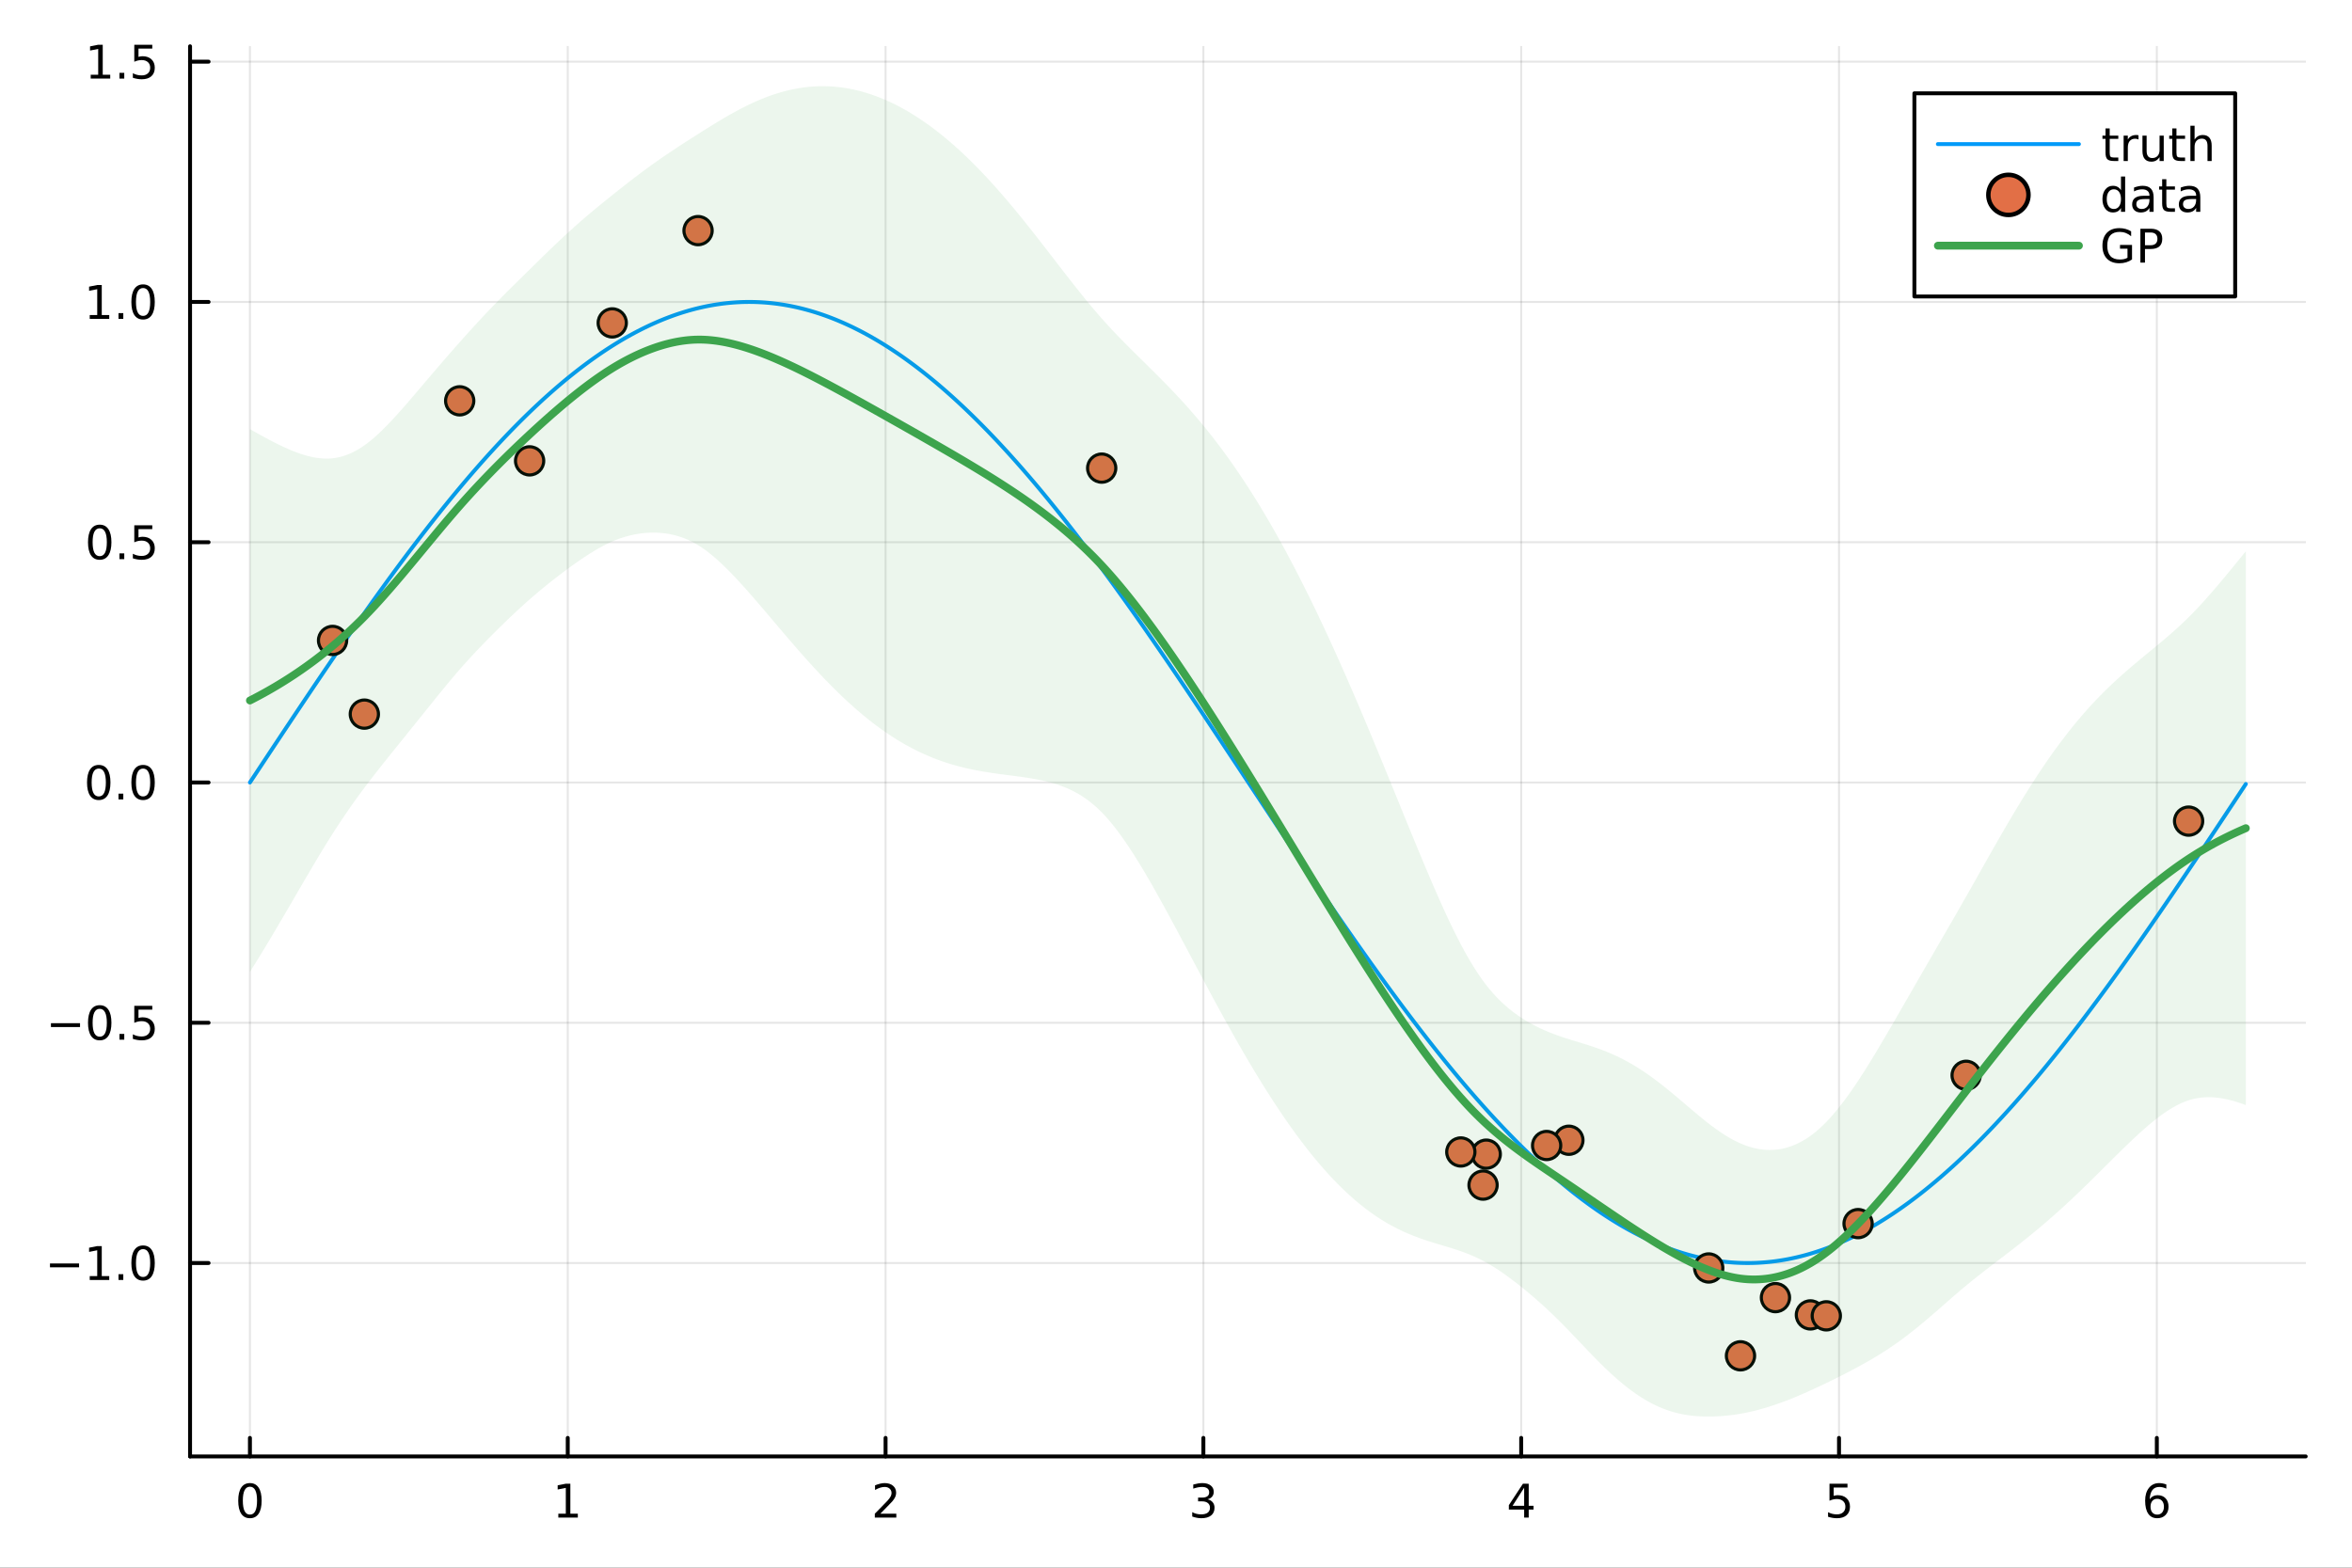 <?xml version="1.0" encoding="utf-8"?>
<svg xmlns="http://www.w3.org/2000/svg" xmlns:xlink="http://www.w3.org/1999/xlink" width="600" height="400" viewBox="0 0 2400 1600">
<rect x="0" y="0" width="2400" height="1600" fill="#333333" stroke="none"/>
<defs>
  <clipPath id="clip960">
    <rect x="0" y="0" width="2400" height="1600"/>
  </clipPath>
</defs>
<path clip-path="url(#clip960)" d="M0 1600 L2400 1600 L2400 0 L0 0  Z" fill="#ffffff" fill-rule="evenodd" fill-opacity="1"/>
<defs>
  <clipPath id="clip961">
    <rect x="480" y="0" width="1681" height="1600"/>
  </clipPath>
</defs>
<path clip-path="url(#clip960)" d="M193.936 1486.45 L2352.76 1486.45 L2352.76 47.244 L193.936 47.244  Z" fill="#ffffff" fill-rule="evenodd" fill-opacity="1"/>
<defs>
  <clipPath id="clip962">
    <rect x="193" y="47" width="2160" height="1440"/>
  </clipPath>
</defs>
<polyline clip-path="url(#clip962)" style="stroke:#000000; stroke-linecap:round; stroke-linejoin:round; stroke-width:2; stroke-opacity:0.1; fill:none" points="255.035,1486.45 255.035,47.244 "/>
<polyline clip-path="url(#clip962)" style="stroke:#000000; stroke-linecap:round; stroke-linejoin:round; stroke-width:2; stroke-opacity:0.1; fill:none" points="579.338,1486.45 579.338,47.244 "/>
<polyline clip-path="url(#clip962)" style="stroke:#000000; stroke-linecap:round; stroke-linejoin:round; stroke-width:2; stroke-opacity:0.1; fill:none" points="903.641,1486.45 903.641,47.244 "/>
<polyline clip-path="url(#clip962)" style="stroke:#000000; stroke-linecap:round; stroke-linejoin:round; stroke-width:2; stroke-opacity:0.1; fill:none" points="1227.94,1486.45 1227.94,47.244 "/>
<polyline clip-path="url(#clip962)" style="stroke:#000000; stroke-linecap:round; stroke-linejoin:round; stroke-width:2; stroke-opacity:0.1; fill:none" points="1552.25,1486.45 1552.25,47.244 "/>
<polyline clip-path="url(#clip962)" style="stroke:#000000; stroke-linecap:round; stroke-linejoin:round; stroke-width:2; stroke-opacity:0.1; fill:none" points="1876.55,1486.45 1876.55,47.244 "/>
<polyline clip-path="url(#clip962)" style="stroke:#000000; stroke-linecap:round; stroke-linejoin:round; stroke-width:2; stroke-opacity:0.1; fill:none" points="2200.85,1486.45 2200.85,47.244 "/>
<polyline clip-path="url(#clip962)" style="stroke:#000000; stroke-linecap:round; stroke-linejoin:round; stroke-width:2; stroke-opacity:0.1; fill:none" points="193.936,1289.06 2352.76,1289.06 "/>
<polyline clip-path="url(#clip962)" style="stroke:#000000; stroke-linecap:round; stroke-linejoin:round; stroke-width:2; stroke-opacity:0.1; fill:none" points="193.936,1043.84 2352.76,1043.84 "/>
<polyline clip-path="url(#clip962)" style="stroke:#000000; stroke-linecap:round; stroke-linejoin:round; stroke-width:2; stroke-opacity:0.1; fill:none" points="193.936,798.613 2352.76,798.613 "/>
<polyline clip-path="url(#clip962)" style="stroke:#000000; stroke-linecap:round; stroke-linejoin:round; stroke-width:2; stroke-opacity:0.1; fill:none" points="193.936,553.39 2352.76,553.39 "/>
<polyline clip-path="url(#clip962)" style="stroke:#000000; stroke-linecap:round; stroke-linejoin:round; stroke-width:2; stroke-opacity:0.1; fill:none" points="193.936,308.168 2352.76,308.168 "/>
<polyline clip-path="url(#clip962)" style="stroke:#000000; stroke-linecap:round; stroke-linejoin:round; stroke-width:2; stroke-opacity:0.1; fill:none" points="193.936,62.946 2352.76,62.946 "/>
<polyline clip-path="url(#clip960)" style="stroke:#000000; stroke-linecap:round; stroke-linejoin:round; stroke-width:4; stroke-opacity:1; fill:none" points="193.936,1486.45 2352.76,1486.45 "/>
<polyline clip-path="url(#clip960)" style="stroke:#000000; stroke-linecap:round; stroke-linejoin:round; stroke-width:4; stroke-opacity:1; fill:none" points="255.035,1486.45 255.035,1467.55 "/>
<polyline clip-path="url(#clip960)" style="stroke:#000000; stroke-linecap:round; stroke-linejoin:round; stroke-width:4; stroke-opacity:1; fill:none" points="579.338,1486.45 579.338,1467.55 "/>
<polyline clip-path="url(#clip960)" style="stroke:#000000; stroke-linecap:round; stroke-linejoin:round; stroke-width:4; stroke-opacity:1; fill:none" points="903.641,1486.45 903.641,1467.55 "/>
<polyline clip-path="url(#clip960)" style="stroke:#000000; stroke-linecap:round; stroke-linejoin:round; stroke-width:4; stroke-opacity:1; fill:none" points="1227.94,1486.45 1227.94,1467.55 "/>
<polyline clip-path="url(#clip960)" style="stroke:#000000; stroke-linecap:round; stroke-linejoin:round; stroke-width:4; stroke-opacity:1; fill:none" points="1552.25,1486.45 1552.25,1467.55 "/>
<polyline clip-path="url(#clip960)" style="stroke:#000000; stroke-linecap:round; stroke-linejoin:round; stroke-width:4; stroke-opacity:1; fill:none" points="1876.55,1486.45 1876.55,1467.55 "/>
<polyline clip-path="url(#clip960)" style="stroke:#000000; stroke-linecap:round; stroke-linejoin:round; stroke-width:4; stroke-opacity:1; fill:none" points="2200.85,1486.45 2200.85,1467.55 "/>
<path clip-path="url(#clip960)" d="M255.035 1517.37 Q251.424 1517.37 249.595 1520.93 Q247.789 1524.47 247.789 1531.6 Q247.789 1538.71 249.595 1542.27 Q251.424 1545.82 255.035 1545.82 Q258.669 1545.82 260.474 1542.27 Q262.303 1538.71 262.303 1531.6 Q262.303 1524.47 260.474 1520.93 Q258.669 1517.37 255.035 1517.37 M255.035 1513.66 Q260.845 1513.66 263.9 1518.27 Q266.979 1522.85 266.979 1531.6 Q266.979 1540.33 263.9 1544.94 Q260.845 1549.52 255.035 1549.52 Q249.225 1549.52 246.146 1544.94 Q243.09 1540.33 243.09 1531.6 Q243.09 1522.85 246.146 1518.27 Q249.225 1513.66 255.035 1513.66 Z" fill="#000000" fill-rule="nonzero" fill-opacity="1" /><path clip-path="url(#clip960)" d="M569.72 1544.91 L577.358 1544.91 L577.358 1518.55 L569.048 1520.21 L569.048 1515.95 L577.312 1514.29 L581.988 1514.29 L581.988 1544.91 L589.627 1544.91 L589.627 1548.85 L569.72 1548.85 L569.72 1544.91 Z" fill="#000000" fill-rule="nonzero" fill-opacity="1" /><path clip-path="url(#clip960)" d="M898.293 1544.91 L914.613 1544.91 L914.613 1548.85 L892.668 1548.85 L892.668 1544.91 Q895.33 1542.16 899.914 1537.53 Q904.52 1532.88 905.701 1531.53 Q907.946 1529.01 908.826 1527.27 Q909.729 1525.51 909.729 1523.82 Q909.729 1521.07 907.784 1519.33 Q905.863 1517.6 902.761 1517.6 Q900.562 1517.6 898.108 1518.36 Q895.678 1519.13 892.9 1520.68 L892.9 1515.95 Q895.724 1514.82 898.178 1514.24 Q900.631 1513.66 902.668 1513.66 Q908.039 1513.66 911.233 1516.35 Q914.428 1519.03 914.428 1523.52 Q914.428 1525.65 913.617 1527.57 Q912.83 1529.47 910.724 1532.07 Q910.145 1532.74 907.043 1535.95 Q903.942 1539.15 898.293 1544.91 Z" fill="#000000" fill-rule="nonzero" fill-opacity="1" /><path clip-path="url(#clip960)" d="M1232.19 1530.21 Q1235.55 1530.93 1237.42 1533.2 Q1239.32 1535.47 1239.32 1538.8 Q1239.32 1543.92 1235.8 1546.72 Q1232.28 1549.52 1225.8 1549.52 Q1223.63 1549.52 1221.31 1549.08 Q1219.02 1548.66 1216.57 1547.81 L1216.57 1543.29 Q1218.51 1544.43 1220.83 1545.01 Q1223.14 1545.58 1225.66 1545.58 Q1230.06 1545.58 1232.35 1543.85 Q1234.67 1542.11 1234.67 1538.8 Q1234.67 1535.75 1232.52 1534.03 Q1230.39 1532.3 1226.57 1532.3 L1222.54 1532.3 L1222.54 1528.45 L1226.75 1528.45 Q1230.2 1528.45 1232.03 1527.09 Q1233.86 1525.7 1233.86 1523.11 Q1233.86 1520.45 1231.96 1519.03 Q1230.08 1517.6 1226.57 1517.6 Q1224.64 1517.6 1222.45 1518.01 Q1220.25 1518.43 1217.61 1519.31 L1217.61 1515.14 Q1220.27 1514.4 1222.58 1514.03 Q1224.92 1513.66 1226.98 1513.66 Q1232.31 1513.66 1235.41 1516.09 Q1238.51 1518.5 1238.51 1522.62 Q1238.51 1525.49 1236.87 1527.48 Q1235.22 1529.45 1232.19 1530.21 Z" fill="#000000" fill-rule="nonzero" fill-opacity="1" /><path clip-path="url(#clip960)" d="M1555.26 1518.36 L1543.45 1536.81 L1555.26 1536.81 L1555.26 1518.36 M1554.03 1514.29 L1559.91 1514.29 L1559.91 1536.81 L1564.84 1536.81 L1564.84 1540.7 L1559.91 1540.7 L1559.91 1548.85 L1555.26 1548.85 L1555.26 1540.7 L1539.65 1540.7 L1539.65 1536.19 L1554.03 1514.29 Z" fill="#000000" fill-rule="nonzero" fill-opacity="1" /><path clip-path="url(#clip960)" d="M1866.83 1514.29 L1885.18 1514.29 L1885.18 1518.22 L1871.11 1518.22 L1871.11 1526.7 Q1872.13 1526.35 1873.15 1526.19 Q1874.17 1526 1875.18 1526 Q1880.97 1526 1884.35 1529.17 Q1887.73 1532.34 1887.73 1537.76 Q1887.73 1543.34 1884.26 1546.44 Q1880.79 1549.52 1874.47 1549.52 Q1872.29 1549.52 1870.02 1549.15 Q1867.78 1548.78 1865.37 1548.04 L1865.37 1543.34 Q1867.45 1544.47 1869.67 1545.03 Q1871.9 1545.58 1874.37 1545.58 Q1878.38 1545.58 1880.72 1543.48 Q1883.05 1541.37 1883.05 1537.76 Q1883.05 1534.15 1880.72 1532.04 Q1878.38 1529.94 1874.37 1529.94 Q1872.5 1529.94 1870.62 1530.35 Q1868.77 1530.77 1866.83 1531.65 L1866.83 1514.29 Z" fill="#000000" fill-rule="nonzero" fill-opacity="1" /><path clip-path="url(#clip960)" d="M2201.26 1529.7 Q2198.11 1529.7 2196.26 1531.86 Q2194.43 1534.01 2194.43 1537.76 Q2194.43 1541.49 2196.26 1543.66 Q2198.11 1545.82 2201.26 1545.82 Q2204.41 1545.82 2206.23 1543.66 Q2208.09 1541.49 2208.09 1537.76 Q2208.09 1534.01 2206.23 1531.86 Q2204.41 1529.7 2201.26 1529.7 M2210.54 1515.05 L2210.54 1519.31 Q2208.78 1518.48 2206.98 1518.04 Q2205.19 1517.6 2203.43 1517.6 Q2198.8 1517.6 2196.35 1520.72 Q2193.92 1523.85 2193.57 1530.17 Q2194.94 1528.15 2197 1527.09 Q2199.06 1526 2201.54 1526 Q2206.74 1526 2209.75 1529.17 Q2212.79 1532.32 2212.79 1537.76 Q2212.79 1543.08 2209.64 1546.3 Q2206.49 1549.52 2201.26 1549.52 Q2195.26 1549.52 2192.09 1544.94 Q2188.92 1540.33 2188.92 1531.6 Q2188.92 1523.41 2192.81 1518.55 Q2196.7 1513.66 2203.25 1513.66 Q2205.01 1513.66 2206.79 1514.01 Q2208.6 1514.36 2210.54 1515.05 Z" fill="#000000" fill-rule="nonzero" fill-opacity="1" /><polyline clip-path="url(#clip960)" style="stroke:#000000; stroke-linecap:round; stroke-linejoin:round; stroke-width:4; stroke-opacity:1; fill:none" points="193.936,1486.45 193.936,47.244 "/>
<polyline clip-path="url(#clip960)" style="stroke:#000000; stroke-linecap:round; stroke-linejoin:round; stroke-width:4; stroke-opacity:1; fill:none" points="193.936,1289.06 212.834,1289.06 "/>
<polyline clip-path="url(#clip960)" style="stroke:#000000; stroke-linecap:round; stroke-linejoin:round; stroke-width:4; stroke-opacity:1; fill:none" points="193.936,1043.84 212.834,1043.84 "/>
<polyline clip-path="url(#clip960)" style="stroke:#000000; stroke-linecap:round; stroke-linejoin:round; stroke-width:4; stroke-opacity:1; fill:none" points="193.936,798.613 212.834,798.613 "/>
<polyline clip-path="url(#clip960)" style="stroke:#000000; stroke-linecap:round; stroke-linejoin:round; stroke-width:4; stroke-opacity:1; fill:none" points="193.936,553.39 212.834,553.39 "/>
<polyline clip-path="url(#clip960)" style="stroke:#000000; stroke-linecap:round; stroke-linejoin:round; stroke-width:4; stroke-opacity:1; fill:none" points="193.936,308.168 212.834,308.168 "/>
<polyline clip-path="url(#clip960)" style="stroke:#000000; stroke-linecap:round; stroke-linejoin:round; stroke-width:4; stroke-opacity:1; fill:none" points="193.936,62.946 212.834,62.946 "/>
<path clip-path="url(#clip960)" d="M50.992 1289.51 L80.668 1289.51 L80.668 1293.44 L50.992 1293.44 L50.992 1289.51 Z" fill="#000000" fill-rule="nonzero" fill-opacity="1" /><path clip-path="url(#clip960)" d="M91.571 1302.4 L99.21 1302.4 L99.21 1276.04 L90.899 1277.7 L90.899 1273.44 L99.163 1271.78 L103.839 1271.78 L103.839 1302.4 L111.478 1302.4 L111.478 1306.34 L91.571 1306.34 L91.571 1302.4 Z" fill="#000000" fill-rule="nonzero" fill-opacity="1" /><path clip-path="url(#clip960)" d="M120.922 1300.46 L125.807 1300.46 L125.807 1306.34 L120.922 1306.34 L120.922 1300.46 Z" fill="#000000" fill-rule="nonzero" fill-opacity="1" /><path clip-path="url(#clip960)" d="M145.992 1274.86 Q142.381 1274.86 140.552 1278.42 Q138.746 1281.96 138.746 1289.09 Q138.746 1296.2 140.552 1299.76 Q142.381 1303.31 145.992 1303.31 Q149.626 1303.31 151.431 1299.76 Q153.26 1296.2 153.26 1289.09 Q153.26 1281.96 151.431 1278.42 Q149.626 1274.86 145.992 1274.86 M145.992 1271.15 Q151.802 1271.15 154.857 1275.76 Q157.936 1280.34 157.936 1289.09 Q157.936 1297.82 154.857 1302.43 Q151.802 1307.01 145.992 1307.01 Q140.181 1307.01 137.103 1302.43 Q134.047 1297.82 134.047 1289.09 Q134.047 1280.34 137.103 1275.76 Q140.181 1271.15 145.992 1271.15 Z" fill="#000000" fill-rule="nonzero" fill-opacity="1" /><path clip-path="url(#clip960)" d="M51.987 1044.29 L81.663 1044.29 L81.663 1048.22 L51.987 1048.22 L51.987 1044.29 Z" fill="#000000" fill-rule="nonzero" fill-opacity="1" /><path clip-path="url(#clip960)" d="M101.756 1029.63 Q98.145 1029.63 96.316 1033.2 Q94.51 1036.74 94.51 1043.87 Q94.51 1050.98 96.316 1054.54 Q98.145 1058.08 101.756 1058.08 Q105.39 1058.08 107.196 1054.54 Q109.024 1050.98 109.024 1043.87 Q109.024 1036.74 107.196 1033.2 Q105.39 1029.63 101.756 1029.63 M101.756 1025.93 Q107.566 1025.93 110.621 1030.54 Q113.7 1035.12 113.7 1043.87 Q113.7 1052.6 110.621 1057.2 Q107.566 1061.79 101.756 1061.79 Q95.946 1061.79 92.867 1057.2 Q89.811 1052.6 89.811 1043.87 Q89.811 1035.12 92.867 1030.54 Q95.946 1025.93 101.756 1025.93 Z" fill="#000000" fill-rule="nonzero" fill-opacity="1" /><path clip-path="url(#clip960)" d="M121.918 1055.24 L126.802 1055.24 L126.802 1061.12 L121.918 1061.12 L121.918 1055.24 Z" fill="#000000" fill-rule="nonzero" fill-opacity="1" /><path clip-path="url(#clip960)" d="M137.033 1026.56 L155.39 1026.56 L155.39 1030.49 L141.316 1030.49 L141.316 1038.96 Q142.334 1038.62 143.353 1038.45 Q144.371 1038.27 145.39 1038.27 Q151.177 1038.27 154.556 1041.44 Q157.936 1044.61 157.936 1050.03 Q157.936 1055.61 154.464 1058.71 Q150.992 1061.79 144.672 1061.79 Q142.496 1061.79 140.228 1061.42 Q137.982 1061.05 135.575 1060.3 L135.575 1055.61 Q137.658 1056.74 139.881 1057.3 Q142.103 1057.85 144.58 1057.85 Q148.584 1057.85 150.922 1055.74 Q153.26 1053.64 153.26 1050.03 Q153.26 1046.42 150.922 1044.31 Q148.584 1042.2 144.58 1042.2 Q142.705 1042.2 140.83 1042.62 Q138.978 1043.04 137.033 1043.92 L137.033 1026.56 Z" fill="#000000" fill-rule="nonzero" fill-opacity="1" /><path clip-path="url(#clip960)" d="M100.76 784.411 Q97.149 784.411 95.321 787.976 Q93.515 791.518 93.515 798.647 Q93.515 805.754 95.321 809.319 Q97.149 812.86 100.76 812.86 Q104.395 812.86 106.2 809.319 Q108.029 805.754 108.029 798.647 Q108.029 791.518 106.2 787.976 Q104.395 784.411 100.76 784.411 M100.76 780.708 Q106.571 780.708 109.626 785.314 Q112.705 789.897 112.705 798.647 Q112.705 807.374 109.626 811.981 Q106.571 816.564 100.76 816.564 Q94.95 816.564 91.871 811.981 Q88.816 807.374 88.816 798.647 Q88.816 789.897 91.871 785.314 Q94.95 780.708 100.76 780.708 Z" fill="#000000" fill-rule="nonzero" fill-opacity="1" /><path clip-path="url(#clip960)" d="M120.922 810.013 L125.807 810.013 L125.807 815.893 L120.922 815.893 L120.922 810.013 Z" fill="#000000" fill-rule="nonzero" fill-opacity="1" /><path clip-path="url(#clip960)" d="M145.992 784.411 Q142.381 784.411 140.552 787.976 Q138.746 791.518 138.746 798.647 Q138.746 805.754 140.552 809.319 Q142.381 812.86 145.992 812.86 Q149.626 812.86 151.431 809.319 Q153.26 805.754 153.26 798.647 Q153.26 791.518 151.431 787.976 Q149.626 784.411 145.992 784.411 M145.992 780.708 Q151.802 780.708 154.857 785.314 Q157.936 789.897 157.936 798.647 Q157.936 807.374 154.857 811.981 Q151.802 816.564 145.992 816.564 Q140.181 816.564 137.103 811.981 Q134.047 807.374 134.047 798.647 Q134.047 789.897 137.103 785.314 Q140.181 780.708 145.992 780.708 Z" fill="#000000" fill-rule="nonzero" fill-opacity="1" /><path clip-path="url(#clip960)" d="M101.756 539.189 Q98.145 539.189 96.316 542.754 Q94.51 546.295 94.51 553.425 Q94.51 560.531 96.316 564.096 Q98.145 567.638 101.756 567.638 Q105.39 567.638 107.196 564.096 Q109.024 560.531 109.024 553.425 Q109.024 546.295 107.196 542.754 Q105.39 539.189 101.756 539.189 M101.756 535.485 Q107.566 535.485 110.621 540.092 Q113.7 544.675 113.7 553.425 Q113.7 562.152 110.621 566.758 Q107.566 571.342 101.756 571.342 Q95.946 571.342 92.867 566.758 Q89.811 562.152 89.811 553.425 Q89.811 544.675 92.867 540.092 Q95.946 535.485 101.756 535.485 Z" fill="#000000" fill-rule="nonzero" fill-opacity="1" /><path clip-path="url(#clip960)" d="M121.918 564.791 L126.802 564.791 L126.802 570.67 L121.918 570.67 L121.918 564.791 Z" fill="#000000" fill-rule="nonzero" fill-opacity="1" /><path clip-path="url(#clip960)" d="M137.033 536.11 L155.39 536.11 L155.39 540.045 L141.316 540.045 L141.316 548.518 Q142.334 548.17 143.353 548.008 Q144.371 547.823 145.39 547.823 Q151.177 547.823 154.556 550.994 Q157.936 554.166 157.936 559.582 Q157.936 565.161 154.464 568.263 Q150.992 571.342 144.672 571.342 Q142.496 571.342 140.228 570.971 Q137.982 570.601 135.575 569.86 L135.575 565.161 Q137.658 566.295 139.881 566.851 Q142.103 567.406 144.58 567.406 Q148.584 567.406 150.922 565.3 Q153.26 563.193 153.26 559.582 Q153.26 555.971 150.922 553.865 Q148.584 551.758 144.58 551.758 Q142.705 551.758 140.83 552.175 Q138.978 552.592 137.033 553.471 L137.033 536.11 Z" fill="#000000" fill-rule="nonzero" fill-opacity="1" /><path clip-path="url(#clip960)" d="M91.571 321.513 L99.21 321.513 L99.21 295.147 L90.899 296.814 L90.899 292.555 L99.163 290.888 L103.839 290.888 L103.839 321.513 L111.478 321.513 L111.478 325.448 L91.571 325.448 L91.571 321.513 Z" fill="#000000" fill-rule="nonzero" fill-opacity="1" /><path clip-path="url(#clip960)" d="M120.922 319.568 L125.807 319.568 L125.807 325.448 L120.922 325.448 L120.922 319.568 Z" fill="#000000" fill-rule="nonzero" fill-opacity="1" /><path clip-path="url(#clip960)" d="M145.992 293.967 Q142.381 293.967 140.552 297.531 Q138.746 301.073 138.746 308.203 Q138.746 315.309 140.552 318.874 Q142.381 322.415 145.992 322.415 Q149.626 322.415 151.431 318.874 Q153.26 315.309 153.26 308.203 Q153.26 301.073 151.431 297.531 Q149.626 293.967 145.992 293.967 M145.992 290.263 Q151.802 290.263 154.857 294.869 Q157.936 299.453 157.936 308.203 Q157.936 316.929 154.857 321.536 Q151.802 326.119 145.992 326.119 Q140.181 326.119 137.103 321.536 Q134.047 316.929 134.047 308.203 Q134.047 299.453 137.103 294.869 Q140.181 290.263 145.992 290.263 Z" fill="#000000" fill-rule="nonzero" fill-opacity="1" /><path clip-path="url(#clip960)" d="M92.566 76.29 L100.205 76.29 L100.205 49.925 L91.895 51.591 L91.895 47.332 L100.159 45.666 L104.834 45.666 L104.834 76.29 L112.473 76.29 L112.473 80.225 L92.566 80.225 L92.566 76.29 Z" fill="#000000" fill-rule="nonzero" fill-opacity="1" /><path clip-path="url(#clip960)" d="M121.918 74.346 L126.802 74.346 L126.802 80.225 L121.918 80.225 L121.918 74.346 Z" fill="#000000" fill-rule="nonzero" fill-opacity="1" /><path clip-path="url(#clip960)" d="M137.033 45.666 L155.39 45.666 L155.39 49.601 L141.316 49.601 L141.316 58.073 Q142.334 57.726 143.353 57.564 Q144.371 57.378 145.39 57.378 Q151.177 57.378 154.556 60.55 Q157.936 63.721 157.936 69.138 Q157.936 74.716 154.464 77.818 Q150.992 80.897 144.672 80.897 Q142.496 80.897 140.228 80.526 Q137.982 80.156 135.575 79.415 L135.575 74.716 Q137.658 75.85 139.881 76.406 Q142.103 76.962 144.58 76.962 Q148.584 76.962 150.922 74.855 Q153.26 72.749 153.26 69.138 Q153.26 65.526 150.922 63.42 Q148.584 61.314 144.58 61.314 Q142.705 61.314 140.83 61.73 Q138.978 62.147 137.033 63.026 L137.033 45.666 Z" fill="#000000" fill-rule="nonzero" fill-opacity="1" /><polyline clip-path="url(#clip962)" style="stroke:#009af9; stroke-linecap:round; stroke-linejoin:round; stroke-width:4; stroke-opacity:1; fill:none" points="255.035,798.613 258.278,793.708 261.521,788.804 264.764,783.902 268.007,779 271.25,774.101 274.493,769.204 277.736,764.31 280.979,759.419 284.222,754.532 287.465,749.65 290.708,744.772 293.951,739.9 297.194,735.034 300.437,730.174 303.68,725.321 306.923,720.476 310.166,715.638 313.409,710.809 316.652,705.988 319.895,701.176 323.138,696.375 326.381,691.583 329.624,686.802 332.867,682.033 336.11,677.275 339.353,672.529 342.596,667.796 345.84,663.075 349.083,658.369 352.326,653.676 355.569,648.998 358.812,644.335 362.055,639.687 365.298,635.056 368.541,630.44 371.784,625.842 375.027,621.26 378.27,616.697 381.513,612.151 384.756,607.624 387.999,603.117 391.242,598.629 394.485,594.161 397.728,589.713 400.971,585.286 404.214,580.881 407.457,576.497 410.7,572.135 413.943,567.797 417.186,563.481 420.429,559.189 423.672,554.92 426.915,550.676 430.158,546.457 433.401,542.263 436.644,538.095 439.887,533.953 443.13,529.837 446.373,525.748 449.616,521.687 452.859,517.653 456.103,513.647 459.346,509.67 462.589,505.721 465.832,501.802 469.075,497.913 472.318,494.053 475.561,490.224 478.804,486.426 482.047,482.659 485.29,478.924 488.533,475.221 491.776,471.55 495.019,467.912 498.262,464.306 501.505,460.735 504.748,457.197 507.991,453.693 511.234,450.224 514.477,446.789 517.72,443.39 520.963,440.026 524.206,436.698 527.449,433.406 530.692,430.151 533.935,426.933 537.178,423.752 540.421,420.608 543.664,417.502 546.907,414.434 550.15,411.405 553.393,408.414 556.636,405.462 559.879,402.55 563.122,399.677 566.366,396.844 569.609,394.052 572.852,391.3 576.095,388.588 579.338,385.918 582.581,383.288 585.824,380.701 589.067,378.155 592.31,375.651 595.553,373.189 598.796,370.77 602.039,368.394 605.282,366.061 608.525,363.771 611.768,361.525 615.011,359.322 618.254,357.163 621.497,355.048 624.74,352.978 627.983,350.952 631.226,348.971 634.469,347.035 637.712,345.144 640.955,343.299 644.198,341.499 647.441,339.745 650.684,338.036 653.927,336.374 657.17,334.758 660.413,333.188 663.656,331.665 666.899,330.188 670.142,328.759 673.385,327.376 676.629,326.041 679.872,324.752 683.115,323.511 686.358,322.318 689.601,321.172 692.844,320.074 696.087,319.024 699.33,318.022 702.573,317.068 705.816,316.162 709.059,315.304 712.302,314.495 715.545,313.734 718.788,313.021 722.031,312.357 725.274,311.742 728.517,311.175 731.76,310.657 735.003,310.188 738.246,309.768 741.489,309.396 744.732,309.074 747.975,308.8 751.218,308.576 754.461,308.4 757.704,308.274 760.947,308.196 764.19,308.168 767.433,308.189 770.676,308.258 773.919,308.377 777.162,308.545 780.405,308.761 783.648,309.027 786.892,309.342 790.135,309.705 793.378,310.118 796.621,310.579 799.864,311.089 803.107,311.648 806.35,312.256 809.593,312.912 812.836,313.617 816.079,314.37 819.322,315.172 822.565,316.022 825.808,316.92 829.051,317.867 832.294,318.861 835.537,319.904 838.78,320.994 842.023,322.132 845.266,323.318 848.509,324.551 851.752,325.832 854.995,327.16 858.238,328.535 861.481,329.958 864.724,331.427 867.967,332.942 871.21,334.505 874.453,336.113 877.696,337.768 880.939,339.47 884.182,341.216 887.425,343.009 890.668,344.847 893.911,346.731 897.155,348.66 900.398,350.634 903.641,352.652 906.884,354.716 910.127,356.823 913.37,358.975 916.613,361.171 919.856,363.41 923.099,365.693 926.342,368.02 929.585,370.389 932.828,372.801 936.071,375.256 939.314,377.753 942.557,380.292 945.8,382.873 949.043,385.496 952.286,388.16 955.529,390.865 958.772,393.611 962.015,396.397 965.258,399.223 968.501,402.09 971.744,404.996 974.987,407.941 978.23,410.926 981.473,413.949 984.716,417.011 987.959,420.111 991.202,423.248 994.445,426.424 997.688,429.636 1000.93,432.885 1004.17,436.171 1007.42,439.494 1010.66,442.852 1013.9,446.245 1017.15,449.674 1020.39,453.138 1023.63,456.636 1026.88,460.169 1030.12,463.735 1033.36,467.335 1036.6,470.968 1039.85,474.634 1043.09,478.332 1046.33,482.062 1049.58,485.824 1052.82,489.617 1056.06,493.441 1059.31,497.296 1062.55,501.181 1065.79,505.095 1069.04,509.039 1072.28,513.012 1075.52,517.013 1078.76,521.042 1082.01,525.1 1085.25,529.184 1088.49,533.296 1091.74,537.434 1094.98,541.598 1098.22,545.788 1101.47,550.003 1104.71,554.243 1107.95,558.507 1111.19,562.796 1114.44,567.108 1117.68,571.443 1120.92,575.801 1124.17,580.181 1127.41,584.583 1130.65,589.006 1133.9,593.451 1137.14,597.916 1140.38,602.401 1143.62,606.905 1146.87,611.429 1150.11,615.971 1153.35,620.532 1156.6,625.111 1159.84,629.707 1163.08,634.319 1166.33,638.949 1169.57,643.594 1172.81,648.255 1176.06,652.93 1179.3,657.621 1182.54,662.325 1185.78,667.043 1189.03,671.774 1192.27,676.518 1195.51,681.274 1198.76,686.042 1202,690.821 1205.24,695.611 1208.49,700.411 1211.73,705.221 1214.97,710.04 1218.21,714.868 1221.46,719.705 1224.7,724.549 1227.94,729.401 1231.19,734.26 1234.43,739.125 1237.67,743.996 1240.92,748.873 1244.16,753.754 1247.4,758.64 1250.64,763.53 1253.89,768.424 1257.13,773.321 1260.37,778.22 1263.62,783.121 1266.86,788.023 1270.1,792.927 1273.35,797.832 1276.59,802.736 1279.83,807.64 1283.08,812.543 1286.32,817.445 1289.56,822.345 1292.8,827.242 1296.05,832.137 1299.29,837.028 1302.53,841.915 1305.78,846.798 1309.02,851.676 1312.26,856.549 1315.51,861.416 1318.75,866.277 1321.99,871.131 1325.23,875.978 1328.48,880.817 1331.72,885.648 1334.96,890.47 1338.21,895.283 1341.45,900.087 1344.69,904.88 1347.94,909.662 1351.18,914.434 1354.42,919.194 1357.66,923.941 1360.91,928.677 1364.15,933.399 1367.39,938.108 1370.64,942.803 1373.88,947.483 1377.12,952.149 1380.37,956.799 1383.61,961.433 1386.85,966.051 1390.1,970.652 1393.34,975.237 1396.58,979.803 1399.82,984.351 1403.07,988.881 1406.31,993.392 1409.55,997.883 1412.8,1002.35 1416.04,1006.81 1419.28,1011.24 1422.53,1015.64 1425.77,1020.03 1429.01,1024.4 1432.25,1028.74 1435.5,1033.06 1438.74,1037.35 1441.98,1041.63 1445.23,1045.87 1448.47,1050.1 1451.71,1054.3 1454.96,1058.47 1458.2,1062.61 1461.44,1066.73 1464.68,1070.83 1467.93,1074.89 1471.17,1078.93 1474.41,1082.94 1477.66,1086.92 1480.9,1090.88 1484.14,1094.8 1487.39,1098.7 1490.63,1102.56 1493.87,1106.39 1497.11,1110.2 1500.36,1113.97 1503.6,1117.71 1506.84,1121.42 1510.09,1125.09 1513.33,1128.74 1516.57,1132.35 1519.82,1135.92 1523.06,1139.47 1526.3,1142.98 1529.55,1146.45 1532.79,1149.89 1536.03,1153.3 1539.27,1156.67 1542.52,1160 1545.76,1163.3 1549,1166.56 1552.25,1169.78 1555.49,1172.97 1558.73,1176.12 1561.98,1179.23 1565.22,1182.31 1568.46,1185.34 1571.7,1188.34 1574.95,1191.3 1578.19,1194.21 1581.43,1197.09 1584.68,1199.93 1587.92,1202.73 1591.16,1205.49 1594.41,1208.21 1597.65,1210.89 1600.89,1213.52 1604.13,1216.12 1607.38,1218.67 1610.62,1221.18 1613.86,1223.65 1617.11,1226.07 1620.35,1228.46 1623.59,1230.8 1626.84,1233.09 1630.08,1235.35 1633.32,1237.56 1636.57,1239.72 1639.81,1241.84 1643.05,1243.92 1646.29,1245.95 1649.54,1247.94 1652.78,1249.88 1656.02,1251.78 1659.27,1253.64 1662.51,1255.44 1665.75,1257.2 1669,1258.92 1672.24,1260.59 1675.48,1262.21 1678.72,1263.79 1681.97,1265.32 1685.21,1266.8 1688.45,1268.24 1691.7,1269.63 1694.94,1270.98 1698.18,1272.27 1701.43,1273.52 1704.67,1274.72 1707.91,1275.87 1711.15,1276.98 1714.4,1278.04 1717.64,1279.05 1720.88,1280.01 1724.13,1280.92 1727.37,1281.79 1730.61,1282.61 1733.86,1283.37 1737.1,1284.09 1740.34,1284.77 1743.59,1285.39 1746.83,1285.96 1750.07,1286.49 1753.31,1286.97 1756.56,1287.39 1759.8,1287.77 1763.04,1288.1 1766.29,1288.38 1769.53,1288.62 1772.77,1288.8 1776.02,1288.93 1779.26,1289.02 1782.5,1289.06 1785.74,1289.04 1788.99,1288.98 1792.23,1288.87 1795.47,1288.71 1798.72,1288.5 1801.96,1288.24 1805.2,1287.94 1808.45,1287.58 1811.69,1287.18 1814.93,1286.72 1818.17,1286.22 1821.42,1285.67 1824.66,1285.07 1827.9,1284.42 1831.15,1283.72 1834.39,1282.98 1837.63,1282.18 1840.88,1281.34 1844.12,1280.45 1847.36,1279.51 1850.61,1278.53 1853.85,1277.49 1857.09,1276.41 1860.33,1275.28 1863.58,1274.1 1866.82,1272.87 1870.06,1271.6 1873.31,1270.28 1876.55,1268.91 1879.79,1267.5 1883.04,1266.04 1886.28,1264.53 1889.52,1262.97 1892.76,1261.37 1896.01,1259.72 1899.25,1258.03 1902.49,1256.29 1905.74,1254.5 1908.98,1252.67 1912.22,1250.8 1915.47,1248.88 1918.71,1246.91 1921.95,1244.9 1925.19,1242.84 1928.44,1240.74 1931.68,1238.6 1934.92,1236.41 1938.17,1234.17 1941.41,1231.9 1944.65,1229.58 1947.9,1227.22 1951.14,1224.81 1954.38,1222.36 1957.63,1219.87 1960.87,1217.34 1964.11,1214.77 1967.35,1212.15 1970.6,1209.49 1973.84,1206.79 1977.08,1204.05 1980.33,1201.27 1983.57,1198.45 1986.81,1195.59 1990.06,1192.69 1993.3,1189.76 1996.54,1186.78 1999.78,1183.76 2003.03,1180.7 2006.27,1177.61 2009.51,1174.48 2012.76,1171.31 2016,1168.1 2019.24,1164.86 2022.49,1161.58 2025.73,1158.26 2028.97,1154.91 2032.21,1151.52 2035.46,1148.1 2038.7,1144.64 2041.94,1141.15 2045.19,1137.62 2048.43,1134.06 2051.67,1130.47 2054.92,1126.84 2058.16,1123.18 2061.4,1119.48 2064.65,1115.76 2067.89,1112 2071.13,1108.21 2074.37,1104.39 2077.62,1100.55 2080.86,1096.67 2084.1,1092.76 2087.35,1088.82 2090.59,1084.85 2093.83,1080.85 2097.08,1076.83 2100.32,1072.77 2103.56,1068.69 2106.8,1064.59 2110.05,1060.45 2113.29,1056.29 2116.53,1052.11 2119.78,1047.9 2123.02,1043.66 2126.26,1039.4 2129.51,1035.11 2132.75,1030.81 2135.99,1026.47 2139.23,1022.12 2142.48,1017.74 2145.72,1013.34 2148.96,1008.92 2152.21,1004.48 2155.45,1000.02 2158.69,995.54 2161.94,991.039 2165.18,986.518 2168.42,981.979 2171.67,977.421 2174.91,972.845 2178.15,968.252 2181.39,963.642 2184.64,959.015 2187.88,954.372 2191.12,949.714 2194.37,945.041 2197.61,940.353 2200.85,935.651 2204.1,930.935 2207.34,926.206 2210.58,921.464 2213.82,916.71 2217.07,911.944 2220.31,907.166 2223.55,902.378 2226.8,897.58 2230.04,892.771 2233.28,887.953 2236.53,883.127 2239.77,878.291 2243.01,873.448 2246.25,868.597 2249.5,863.74 2252.74,858.876 2255.98,854.005 2259.23,849.13 2262.47,844.249 2265.71,839.363 2268.96,834.474 2272.2,829.581 2275.44,824.685 2278.69,819.786 2281.93,814.885 2285.17,809.983 2288.41,805.079 2291.66,800.175 "/>
<circle clip-path="url(#clip962)" cx="1600.89" cy="1163.75" r="14.4" fill="#e26f46" fill-rule="evenodd" fill-opacity="1" stroke="#000000" stroke-opacity="1" stroke-width="3.2"/>
<circle clip-path="url(#clip962)" cx="1776.02" cy="1383.76" r="14.4" fill="#e26f46" fill-rule="evenodd" fill-opacity="1" stroke="#000000" stroke-opacity="1" stroke-width="3.2"/>
<circle clip-path="url(#clip962)" cx="2233.28" cy="838.039" r="14.4" fill="#e26f46" fill-rule="evenodd" fill-opacity="1" stroke="#000000" stroke-opacity="1" stroke-width="3.2"/>
<circle clip-path="url(#clip962)" cx="1124.17" cy="477.77" r="14.4" fill="#e26f46" fill-rule="evenodd" fill-opacity="1" stroke="#000000" stroke-opacity="1" stroke-width="3.2"/>
<circle clip-path="url(#clip962)" cx="1516.57" cy="1177.95" r="14.4" fill="#e26f46" fill-rule="evenodd" fill-opacity="1" stroke="#000000" stroke-opacity="1" stroke-width="3.2"/>
<circle clip-path="url(#clip962)" cx="371.784" cy="728.843" r="14.4" fill="#e26f46" fill-rule="evenodd" fill-opacity="1" stroke="#000000" stroke-opacity="1" stroke-width="3.2"/>
<circle clip-path="url(#clip962)" cx="1513.33" cy="1209.53" r="14.4" fill="#e26f46" fill-rule="evenodd" fill-opacity="1" stroke="#000000" stroke-opacity="1" stroke-width="3.2"/>
<circle clip-path="url(#clip962)" cx="1847.36" cy="1342.01" r="14.4" fill="#e26f46" fill-rule="evenodd" fill-opacity="1" stroke="#000000" stroke-opacity="1" stroke-width="3.2"/>
<circle clip-path="url(#clip962)" cx="712.302" cy="235.368" r="14.4" fill="#e26f46" fill-rule="evenodd" fill-opacity="1" stroke="#000000" stroke-opacity="1" stroke-width="3.2"/>
<circle clip-path="url(#clip962)" cx="1578.19" cy="1169.1" r="14.4" fill="#e26f46" fill-rule="evenodd" fill-opacity="1" stroke="#000000" stroke-opacity="1" stroke-width="3.2"/>
<circle clip-path="url(#clip962)" cx="339.353" cy="653.619" r="14.4" fill="#e26f46" fill-rule="evenodd" fill-opacity="1" stroke="#000000" stroke-opacity="1" stroke-width="3.2"/>
<circle clip-path="url(#clip962)" cx="2006.27" cy="1097.48" r="14.4" fill="#e26f46" fill-rule="evenodd" fill-opacity="1" stroke="#000000" stroke-opacity="1" stroke-width="3.2"/>
<circle clip-path="url(#clip962)" cx="469.075" cy="409.083" r="14.4" fill="#e26f46" fill-rule="evenodd" fill-opacity="1" stroke="#000000" stroke-opacity="1" stroke-width="3.2"/>
<circle clip-path="url(#clip962)" cx="624.74" cy="329.551" r="14.4" fill="#e26f46" fill-rule="evenodd" fill-opacity="1" stroke="#000000" stroke-opacity="1" stroke-width="3.2"/>
<circle clip-path="url(#clip962)" cx="540.421" cy="470.36" r="14.4" fill="#e26f46" fill-rule="evenodd" fill-opacity="1" stroke="#000000" stroke-opacity="1" stroke-width="3.2"/>
<circle clip-path="url(#clip962)" cx="1743.59" cy="1294.1" r="14.4" fill="#e26f46" fill-rule="evenodd" fill-opacity="1" stroke="#000000" stroke-opacity="1" stroke-width="3.2"/>
<circle clip-path="url(#clip962)" cx="1490.63" cy="1175.72" r="14.4" fill="#e26f46" fill-rule="evenodd" fill-opacity="1" stroke="#000000" stroke-opacity="1" stroke-width="3.2"/>
<circle clip-path="url(#clip962)" cx="1896.01" cy="1248.82" r="14.4" fill="#e26f46" fill-rule="evenodd" fill-opacity="1" stroke="#000000" stroke-opacity="1" stroke-width="3.2"/>
<circle clip-path="url(#clip962)" cx="1811.69" cy="1324.37" r="14.4" fill="#e26f46" fill-rule="evenodd" fill-opacity="1" stroke="#000000" stroke-opacity="1" stroke-width="3.2"/>
<circle clip-path="url(#clip962)" cx="1863.58" cy="1342.95" r="14.4" fill="#e26f46" fill-rule="evenodd" fill-opacity="1" stroke="#000000" stroke-opacity="1" stroke-width="3.2"/>
<path clip-path="url(#clip962)" d="M255.035 991.957 L258.278 986.779 L261.521 981.553 L264.764 976.281 L268.007 970.965 L271.25 965.608 L274.493 960.211 L277.736 954.78 L280.979 949.315 L284.222 943.822 L287.465 938.304 L290.708 932.765 L293.951 927.209 L297.194 921.641 L300.437 916.066 L303.68 910.491 L306.923 904.919 L310.166 899.359 L313.409 893.815 L316.652 888.296 L319.895 882.808 L323.138 877.358 L326.381 871.956 L329.624 866.607 L332.867 861.322 L336.11 856.108 L339.353 850.973 L342.596 845.924 L345.84 840.962 L349.083 836.083 L352.326 831.285 L355.569 826.566 L358.812 821.924 L362.055 817.355 L365.298 812.858 L368.541 808.43 L371.784 804.068 L375.027 799.767 L378.27 795.523 L381.513 791.328 L384.756 787.176 L387.999 783.059 L391.242 778.971 L394.485 774.907 L397.728 770.861 L400.971 766.828 L404.214 762.803 L407.457 758.783 L410.7 754.765 L413.943 750.745 L417.186 746.723 L420.429 742.697 L423.672 738.667 L426.915 734.632 L430.158 730.595 L433.401 726.557 L436.644 722.521 L439.887 718.489 L443.13 714.465 L446.373 710.454 L449.616 706.46 L452.859 702.491 L456.103 698.55 L459.346 694.647 L462.589 690.787 L465.832 686.978 L469.075 683.229 L472.318 679.545 L475.561 675.923 L478.804 672.358 L482.047 668.845 L485.29 665.38 L488.533 661.958 L491.776 658.576 L495.019 655.231 L498.262 651.92 L501.505 648.641 L504.748 645.393 L507.991 642.174 L511.234 638.984 L514.477 635.823 L517.72 632.692 L520.963 629.592 L524.206 626.524 L527.449 623.49 L530.692 620.492 L533.935 617.535 L537.178 614.62 L540.421 611.751 L543.664 608.931 L546.907 606.158 L550.15 603.429 L553.393 600.741 L556.636 598.091 L559.879 595.478 L563.122 592.901 L566.366 590.357 L569.609 587.848 L572.852 585.372 L576.095 582.931 L579.338 580.525 L582.581 578.157 L585.824 575.828 L589.067 573.542 L592.31 571.302 L595.553 569.112 L598.796 566.977 L602.039 564.903 L605.282 562.894 L608.525 560.957 L611.768 559.099 L615.011 557.327 L618.254 555.649 L621.497 554.072 L624.74 552.606 L627.983 551.256 L631.226 550.021 L634.469 548.899 L637.712 547.889 L640.955 546.987 L644.198 546.192 L647.441 545.503 L650.684 544.92 L653.927 544.442 L657.17 544.069 L660.413 543.803 L663.656 543.644 L666.899 543.594 L670.142 543.655 L673.385 543.83 L676.629 544.123 L679.872 544.536 L683.115 545.074 L686.358 545.74 L689.601 546.541 L692.844 547.481 L696.087 548.565 L699.33 549.8 L702.573 551.191 L705.816 552.744 L709.059 554.465 L712.302 556.362 L715.545 558.437 L718.788 560.683 L722.031 563.09 L725.274 565.648 L728.517 568.346 L731.76 571.176 L735.003 574.127 L738.246 577.189 L741.489 580.355 L744.732 583.616 L747.975 586.962 L751.218 590.385 L754.461 593.879 L757.704 597.434 L760.947 601.045 L764.19 604.704 L767.433 608.404 L770.676 612.139 L773.919 615.903 L777.162 619.691 L780.405 623.496 L783.648 627.314 L786.892 631.139 L790.135 634.968 L793.378 638.794 L796.621 642.614 L799.864 646.425 L803.107 650.221 L806.35 654 L809.593 657.758 L812.836 661.491 L816.079 665.197 L819.322 668.872 L822.565 672.515 L825.808 676.121 L829.051 679.69 L832.294 683.217 L835.537 686.702 L838.78 690.142 L842.023 693.535 L845.266 696.88 L848.509 700.174 L851.752 703.416 L854.995 706.604 L858.238 709.738 L861.481 712.816 L864.724 715.836 L867.967 718.798 L871.21 721.7 L874.453 724.542 L877.696 727.322 L880.939 730.041 L884.182 732.696 L887.425 735.289 L890.668 737.818 L893.911 740.282 L897.155 742.682 L900.398 745.017 L903.641 747.287 L906.884 749.491 L910.127 751.63 L913.37 753.704 L916.613 755.713 L919.856 757.656 L923.099 759.534 L926.342 761.348 L929.585 763.097 L932.828 764.782 L936.071 766.404 L939.314 767.963 L942.557 769.46 L945.8 770.896 L949.043 772.27 L952.286 773.585 L955.529 774.842 L958.772 776.04 L962.015 777.182 L965.258 778.269 L968.501 779.302 L971.744 780.282 L974.987 781.211 L978.23 782.091 L981.473 782.924 L984.716 783.711 L987.959 784.454 L991.202 785.156 L994.445 785.818 L997.688 786.443 L1000.93 787.035 L1004.17 787.594 L1007.42 788.125 L1010.66 788.629 L1013.9 789.111 L1017.15 789.574 L1020.39 790.021 L1023.63 790.455 L1026.88 790.881 L1030.12 791.304 L1033.36 791.726 L1036.6 792.153 L1039.85 792.59 L1043.09 793.041 L1046.33 793.511 L1049.58 794.007 L1052.82 794.535 L1056.06 795.099 L1059.31 795.706 L1062.55 796.364 L1065.79 797.078 L1069.04 797.856 L1072.28 798.706 L1075.52 799.634 L1078.76 800.65 L1082.01 801.761 L1085.25 802.976 L1088.49 804.303 L1091.74 805.751 L1094.98 807.331 L1098.22 809.05 L1101.47 810.919 L1104.71 812.947 L1107.95 815.143 L1111.19 817.519 L1114.44 820.082 L1117.68 822.844 L1120.92 825.813 L1124.17 828.999 L1127.41 832.408 L1130.65 836.034 L1133.9 839.867 L1137.14 843.898 L1140.38 848.116 L1143.62 852.513 L1146.87 857.077 L1150.11 861.799 L1153.35 866.669 L1156.6 871.678 L1159.84 876.816 L1163.08 882.073 L1166.33 887.441 L1169.57 892.911 L1172.81 898.474 L1176.06 904.121 L1179.3 909.845 L1182.54 915.637 L1185.78 921.491 L1189.03 927.398 L1192.27 933.352 L1195.51 939.345 L1198.76 945.373 L1202 951.427 L1205.24 957.503 L1208.49 963.595 L1211.73 969.697 L1214.97 975.803 L1218.21 981.911 L1221.46 988.013 L1224.7 994.107 L1227.94 1000.19 L1231.19 1006.25 L1234.43 1012.29 L1237.67 1018.31 L1240.92 1024.29 L1244.16 1030.25 L1247.4 1036.17 L1250.64 1042.05 L1253.89 1047.89 L1257.13 1053.69 L1260.37 1059.44 L1263.62 1065.14 L1266.86 1070.78 L1270.1 1076.38 L1273.35 1081.92 L1276.59 1087.39 L1279.83 1092.81 L1283.08 1098.17 L1286.32 1103.46 L1289.56 1108.68 L1292.8 1113.84 L1296.05 1118.93 L1299.29 1123.94 L1302.53 1128.89 L1305.78 1133.76 L1309.02 1138.55 L1312.26 1143.27 L1315.51 1147.91 L1318.75 1152.47 L1321.99 1156.95 L1325.23 1161.34 L1328.48 1165.66 L1331.72 1169.89 L1334.96 1174.04 L1338.21 1178.1 L1341.45 1182.07 L1344.69 1185.96 L1347.94 1189.76 L1351.18 1193.47 L1354.42 1197.09 L1357.66 1200.63 L1360.91 1204.07 L1364.15 1207.42 L1367.39 1210.68 L1370.64 1213.85 L1373.88 1216.93 L1377.12 1219.91 L1380.37 1222.81 L1383.61 1225.61 L1386.85 1228.32 L1390.1 1230.94 L1393.34 1233.47 L1396.58 1235.9 L1399.82 1238.25 L1403.07 1240.51 L1406.31 1242.68 L1409.55 1244.76 L1412.8 1246.75 L1416.04 1248.67 L1419.28 1250.49 L1422.53 1252.24 L1425.77 1253.9 L1429.01 1255.49 L1432.25 1257.01 L1435.5 1258.45 L1438.74 1259.83 L1441.98 1261.14 L1445.23 1262.39 L1448.47 1263.59 L1451.71 1264.73 L1454.96 1265.83 L1458.2 1266.89 L1461.44 1267.92 L1464.68 1268.92 L1467.93 1269.9 L1471.17 1270.87 L1474.41 1271.84 L1477.66 1272.82 L1480.9 1273.81 L1484.14 1274.83 L1487.39 1275.89 L1490.63 1277 L1493.87 1278.17 L1497.11 1279.4 L1500.36 1280.71 L1503.6 1282.1 L1506.84 1283.57 L1510.09 1285.13 L1513.33 1286.78 L1516.57 1288.54 L1519.82 1290.4 L1523.06 1292.35 L1526.3 1294.39 L1529.55 1296.52 L1532.79 1298.73 L1536.03 1301.01 L1539.27 1303.35 L1542.52 1305.76 L1545.76 1308.23 L1549 1310.75 L1552.25 1313.32 L1555.49 1315.94 L1558.73 1318.61 L1561.98 1321.33 L1565.22 1324.1 L1568.46 1326.92 L1571.7 1329.79 L1574.95 1332.72 L1578.19 1335.71 L1581.43 1338.75 L1584.68 1341.85 L1587.92 1345.01 L1591.16 1348.21 L1594.41 1351.46 L1597.65 1354.76 L1600.89 1358.09 L1604.13 1361.47 L1607.38 1364.87 L1610.62 1368.28 L1613.86 1371.7 L1617.11 1375.11 L1620.35 1378.51 L1623.59 1381.88 L1626.84 1385.22 L1630.08 1388.51 L1633.32 1391.75 L1636.57 1394.94 L1639.81 1398.06 L1643.05 1401.11 L1646.29 1404.08 L1649.54 1406.96 L1652.78 1409.76 L1656.02 1412.47 L1659.27 1415.08 L1662.51 1417.6 L1665.75 1420.01 L1669 1422.31 L1672.24 1424.51 L1675.48 1426.59 L1678.72 1428.57 L1681.97 1430.43 L1685.21 1432.18 L1688.45 1433.82 L1691.7 1435.34 L1694.94 1436.75 L1698.18 1438.04 L1701.43 1439.23 L1704.67 1440.3 L1707.91 1441.26 L1711.15 1442.12 L1714.4 1442.88 L1717.64 1443.54 L1720.88 1444.1 L1724.13 1444.57 L1727.37 1444.95 L1730.61 1445.25 L1733.86 1445.47 L1737.1 1445.61 L1740.34 1445.69 L1743.59 1445.72 L1746.83 1445.68 L1750.07 1445.59 L1753.31 1445.45 L1756.56 1445.25 L1759.8 1444.99 L1763.04 1444.68 L1766.29 1444.3 L1769.53 1443.88 L1772.77 1443.39 L1776.02 1442.86 L1779.26 1442.27 L1782.5 1441.63 L1785.74 1440.94 L1788.99 1440.19 L1792.23 1439.39 L1795.47 1438.53 L1798.72 1437.63 L1801.96 1436.67 L1805.2 1435.67 L1808.45 1434.62 L1811.69 1433.53 L1814.93 1432.4 L1818.17 1431.24 L1821.42 1430.04 L1824.66 1428.79 L1827.9 1427.52 L1831.15 1426.2 L1834.39 1424.85 L1837.63 1423.46 L1840.88 1422.05 L1844.12 1420.61 L1847.36 1419.14 L1850.61 1417.66 L1853.85 1416.16 L1857.09 1414.64 L1860.33 1413.11 L1863.58 1411.55 L1866.82 1409.99 L1870.06 1408.4 L1873.31 1406.8 L1876.55 1405.18 L1879.79 1403.54 L1883.04 1401.87 L1886.28 1400.18 L1889.52 1398.47 L1892.76 1396.74 L1896.01 1394.99 L1899.25 1393.22 L1902.49 1391.42 L1905.74 1389.59 L1908.98 1387.73 L1912.22 1385.82 L1915.47 1383.87 L1918.71 1381.88 L1921.95 1379.83 L1925.19 1377.73 L1928.44 1375.58 L1931.68 1373.37 L1934.92 1371.11 L1938.17 1368.79 L1941.41 1366.41 L1944.65 1363.98 L1947.9 1361.5 L1951.14 1358.97 L1954.38 1356.38 L1957.63 1353.75 L1960.87 1351.08 L1964.11 1348.38 L1967.35 1345.63 L1970.6 1342.86 L1973.84 1340.07 L1977.08 1337.25 L1980.33 1334.42 L1983.57 1331.59 L1986.81 1328.75 L1990.06 1325.92 L1993.3 1323.09 L1996.54 1320.29 L1999.78 1317.51 L2003.03 1314.76 L2006.27 1312.05 L2009.51 1309.38 L2012.76 1306.75 L2016 1304.15 L2019.24 1301.59 L2022.49 1299.05 L2025.73 1296.53 L2028.97 1294.03 L2032.21 1291.54 L2035.46 1289.05 L2038.7 1286.58 L2041.94 1284.1 L2045.19 1281.62 L2048.43 1279.13 L2051.67 1276.63 L2054.92 1274.11 L2058.16 1271.59 L2061.4 1269.04 L2064.65 1266.47 L2067.89 1263.87 L2071.13 1261.26 L2074.37 1258.61 L2077.62 1255.94 L2080.86 1253.23 L2084.1 1250.5 L2087.35 1247.73 L2090.59 1244.93 L2093.83 1242.1 L2097.08 1239.24 L2100.32 1236.34 L2103.56 1233.41 L2106.8 1230.45 L2110.05 1227.45 L2113.29 1224.43 L2116.53 1221.38 L2119.78 1218.29 L2123.02 1215.19 L2126.26 1212.05 L2129.51 1208.9 L2132.75 1205.73 L2135.99 1202.53 L2139.23 1199.33 L2142.48 1196.11 L2145.72 1192.88 L2148.96 1189.65 L2152.21 1186.42 L2155.45 1183.2 L2158.69 1179.98 L2161.94 1176.78 L2165.18 1173.59 L2168.42 1170.43 L2171.67 1167.29 L2174.91 1164.2 L2178.15 1161.14 L2181.39 1158.13 L2184.64 1155.18 L2187.88 1152.29 L2191.12 1149.47 L2194.37 1146.73 L2197.61 1144.07 L2200.85 1141.51 L2204.1 1139.05 L2207.34 1136.7 L2210.58 1134.47 L2213.82 1132.37 L2217.07 1130.41 L2220.31 1128.59 L2223.55 1126.93 L2226.8 1125.43 L2230.04 1124.11 L2233.28 1122.96 L2236.53 1122.01 L2239.77 1121.23 L2243.01 1120.63 L2246.25 1120.2 L2249.5 1119.94 L2252.74 1119.82 L2255.98 1119.85 L2259.23 1120.03 L2262.47 1120.33 L2265.71 1120.76 L2268.96 1121.3 L2272.2 1121.96 L2275.44 1122.72 L2278.69 1123.58 L2281.93 1124.53 L2285.17 1125.57 L2288.41 1126.68 L2291.66 1127.87 L2291.66 562.652 L2288.41 566.642 L2285.17 570.628 L2281.93 574.606 L2278.69 578.57 L2275.44 582.518 L2272.2 586.445 L2268.96 590.344 L2265.71 594.212 L2262.47 598.044 L2259.23 601.833 L2255.98 605.576 L2252.74 609.265 L2249.5 612.897 L2246.25 616.465 L2243.01 619.965 L2239.77 623.391 L2236.53 626.737 L2233.28 630 L2230.04 633.177 L2226.8 636.271 L2223.55 639.29 L2220.31 642.242 L2217.07 645.132 L2213.82 647.97 L2210.58 650.761 L2207.34 653.514 L2204.1 656.235 L2200.85 658.933 L2197.61 661.614 L2194.37 664.285 L2191.12 666.954 L2187.88 669.626 L2184.64 672.309 L2181.39 675.008 L2178.15 677.731 L2174.91 680.481 L2171.67 683.265 L2168.42 686.088 L2165.18 688.955 L2161.94 691.871 L2158.69 694.839 L2155.45 697.864 L2152.21 700.949 L2148.96 704.099 L2145.72 707.316 L2142.48 710.604 L2139.23 713.964 L2135.99 717.4 L2132.75 720.913 L2129.51 724.506 L2126.26 728.18 L2123.02 731.936 L2119.78 735.776 L2116.53 739.701 L2113.29 743.711 L2110.05 747.807 L2106.8 751.99 L2103.56 756.258 L2100.32 760.612 L2097.08 765.052 L2093.83 769.576 L2090.59 774.184 L2087.35 778.875 L2084.1 783.648 L2080.86 788.5 L2077.62 793.43 L2074.37 798.437 L2071.13 803.517 L2067.89 808.668 L2064.65 813.888 L2061.4 819.173 L2058.16 824.52 L2054.92 829.927 L2051.67 835.388 L2048.43 840.9 L2045.19 846.46 L2041.94 852.062 L2038.7 857.701 L2035.46 863.374 L2032.21 869.074 L2028.97 874.797 L2025.73 880.536 L2022.49 886.287 L2019.24 892.043 L2016 897.798 L2012.76 903.546 L2009.51 909.282 L2006.27 914.998 L2003.03 920.69 L1999.78 926.359 L1996.54 932.01 L1993.3 937.646 L1990.06 943.269 L1986.81 948.882 L1983.57 954.489 L1980.33 960.092 L1977.08 965.693 L1973.84 971.295 L1970.6 976.9 L1967.35 982.507 L1964.11 988.12 L1960.87 993.737 L1957.63 999.36 L1954.38 1004.99 L1951.14 1010.62 L1947.9 1016.25 L1944.65 1021.88 L1941.41 1027.51 L1938.17 1033.14 L1934.92 1038.76 L1931.68 1044.36 L1928.44 1049.94 L1925.19 1055.5 L1921.95 1061.03 L1918.71 1066.52 L1915.47 1071.96 L1912.22 1077.35 L1908.98 1082.68 L1905.74 1087.93 L1902.49 1093.1 L1899.25 1098.17 L1896.01 1103.13 L1892.76 1107.98 L1889.52 1112.7 L1886.28 1117.28 L1883.04 1121.73 L1879.79 1126.04 L1876.55 1130.19 L1873.31 1134.18 L1870.06 1138 L1866.82 1141.64 L1863.58 1145.09 L1860.33 1148.34 L1857.09 1151.39 L1853.85 1154.23 L1850.61 1156.87 L1847.36 1159.31 L1844.12 1161.54 L1840.88 1163.56 L1837.63 1165.39 L1834.39 1167.03 L1831.15 1168.48 L1827.9 1169.75 L1824.66 1170.84 L1821.42 1171.75 L1818.17 1172.48 L1814.93 1173.04 L1811.69 1173.43 L1808.45 1173.64 L1805.2 1173.67 L1801.96 1173.55 L1798.72 1173.26 L1795.47 1172.82 L1792.23 1172.22 L1788.99 1171.47 L1785.74 1170.58 L1782.5 1169.53 L1779.26 1168.34 L1776.02 1166.99 L1772.77 1165.5 L1769.53 1163.87 L1766.29 1162.11 L1763.04 1160.22 L1759.8 1158.23 L1756.56 1156.12 L1753.31 1153.91 L1750.07 1151.61 L1746.83 1149.22 L1743.59 1146.75 L1740.34 1144.21 L1737.1 1141.6 L1733.86 1138.94 L1730.61 1136.23 L1727.37 1133.5 L1724.13 1130.74 L1720.88 1127.98 L1717.64 1125.21 L1714.4 1122.45 L1711.15 1119.71 L1707.91 1117 L1704.67 1114.31 L1701.43 1111.66 L1698.18 1109.06 L1694.94 1106.5 L1691.7 1104 L1688.45 1101.56 L1685.21 1099.19 L1681.97 1096.87 L1678.72 1094.63 L1675.48 1092.46 L1672.24 1090.37 L1669 1088.35 L1665.75 1086.41 L1662.51 1084.54 L1659.27 1082.75 L1656.02 1081.04 L1652.78 1079.4 L1649.54 1077.84 L1646.29 1076.35 L1643.05 1074.93 L1639.81 1073.58 L1636.57 1072.29 L1633.32 1071.06 L1630.08 1069.88 L1626.84 1068.75 L1623.59 1067.66 L1620.35 1066.61 L1617.11 1065.59 L1613.86 1064.59 L1610.62 1063.6 L1607.38 1062.61 L1604.13 1061.62 L1600.89 1060.6 L1597.65 1059.57 L1594.41 1058.5 L1591.16 1057.39 L1587.92 1056.23 L1584.68 1055.02 L1581.43 1053.75 L1578.19 1052.42 L1574.95 1051 L1571.7 1049.51 L1568.46 1047.94 L1565.22 1046.27 L1561.98 1044.51 L1558.73 1042.66 L1555.49 1040.7 L1552.25 1038.63 L1549 1036.43 L1545.76 1034.11 L1542.52 1031.65 L1539.27 1029.03 L1536.03 1026.25 L1532.79 1023.29 L1529.55 1020.15 L1526.3 1016.8 L1523.06 1013.23 L1519.82 1009.43 L1516.57 1005.38 L1513.33 1001.07 L1510.09 996.497 L1506.84 991.663 L1503.6 986.575 L1500.36 981.239 L1497.11 975.662 L1493.87 969.849 L1490.63 963.808 L1487.39 957.546 L1484.14 951.078 L1480.9 944.42 L1477.66 937.589 L1474.41 930.599 L1471.17 923.466 L1467.93 916.204 L1464.68 908.826 L1461.44 901.345 L1458.2 893.773 L1454.96 886.121 L1451.71 878.4 L1448.47 870.62 L1445.23 862.79 L1441.98 854.92 L1438.74 847.016 L1435.5 839.088 L1432.25 831.143 L1429.01 823.186 L1425.77 815.226 L1422.53 807.267 L1419.28 799.315 L1416.04 791.375 L1412.8 783.453 L1409.55 775.552 L1406.31 767.678 L1403.07 759.834 L1399.82 752.025 L1396.58 744.253 L1393.34 736.521 L1390.1 728.834 L1386.85 721.194 L1383.61 713.604 L1380.37 706.067 L1377.12 698.584 L1373.88 691.158 L1370.64 683.792 L1367.39 676.487 L1364.15 669.245 L1360.91 662.069 L1357.66 654.959 L1354.42 647.917 L1351.18 640.945 L1347.94 634.044 L1344.69 627.215 L1341.45 620.46 L1338.21 613.78 L1334.96 607.175 L1331.72 600.647 L1328.48 594.197 L1325.23 587.825 L1321.99 581.532 L1318.75 575.319 L1315.51 569.186 L1312.26 563.134 L1309.02 557.163 L1305.78 551.275 L1302.53 545.468 L1299.29 539.744 L1296.05 534.102 L1292.8 528.544 L1289.56 523.068 L1286.32 517.675 L1283.08 512.365 L1279.83 507.138 L1276.59 501.994 L1273.35 496.932 L1270.1 491.952 L1266.86 487.054 L1263.62 482.237 L1260.37 477.5 L1257.13 472.844 L1253.89 468.267 L1250.64 463.768 L1247.4 459.346 L1244.16 455.001 L1240.92 450.732 L1237.67 446.536 L1234.43 442.413 L1231.19 438.361 L1227.94 434.379 L1224.7 430.464 L1221.46 426.615 L1218.21 422.829 L1214.97 419.106 L1211.73 415.441 L1208.49 411.832 L1205.24 408.278 L1202 404.774 L1198.76 401.318 L1195.51 397.906 L1192.27 394.535 L1189.03 391.201 L1185.78 387.901 L1182.54 384.629 L1179.3 381.383 L1176.06 378.156 L1172.81 374.945 L1169.57 371.745 L1166.33 368.55 L1163.08 365.355 L1159.84 362.155 L1156.6 358.944 L1153.35 355.716 L1150.11 352.467 L1146.87 349.189 L1143.62 345.878 L1140.38 342.527 L1137.14 339.13 L1133.9 335.683 L1130.65 332.179 L1127.41 328.614 L1124.17 324.983 L1120.92 321.282 L1117.68 317.514 L1114.44 313.683 L1111.19 309.793 L1107.95 305.85 L1104.71 301.858 L1101.47 297.822 L1098.22 293.748 L1094.98 289.64 L1091.74 285.503 L1088.49 281.343 L1085.25 277.164 L1082.01 272.972 L1078.76 268.772 L1075.52 264.567 L1072.28 260.363 L1069.04 256.163 L1065.79 251.972 L1062.55 247.794 L1059.31 243.633 L1056.06 239.492 L1052.82 235.374 L1049.58 231.284 L1046.33 227.223 L1043.09 223.195 L1039.85 219.203 L1036.6 215.249 L1033.36 211.335 L1030.12 207.463 L1026.88 203.636 L1023.63 199.856 L1020.39 196.124 L1017.15 192.443 L1013.9 188.812 L1010.66 185.235 L1007.42 181.712 L1004.17 178.245 L1000.93 174.834 L997.688 171.481 L994.445 168.187 L991.202 164.952 L987.959 161.777 L984.716 158.664 L981.473 155.613 L978.23 152.624 L974.987 149.698 L971.744 146.836 L968.501 144.037 L965.258 141.304 L962.015 138.635 L958.772 136.032 L955.529 133.495 L952.286 131.023 L949.043 128.618 L945.8 126.28 L942.557 124.009 L939.314 121.805 L936.071 119.669 L932.828 117.6 L929.585 115.599 L926.342 113.667 L923.099 111.803 L919.856 110.008 L916.613 108.281 L913.37 106.624 L910.127 105.036 L906.884 103.517 L903.641 102.068 L900.398 100.689 L897.155 99.379 L893.911 98.14 L890.668 96.972 L887.425 95.873 L884.182 94.846 L880.939 93.889 L877.696 93.004 L874.453 92.19 L871.21 91.447 L867.967 90.776 L864.724 90.177 L861.481 89.649 L858.238 89.193 L854.995 88.81 L851.752 88.498 L848.509 88.259 L845.266 88.093 L842.023 87.998 L838.78 87.976 L835.537 88.027 L832.294 88.15 L829.051 88.345 L825.808 88.612 L822.565 88.951 L819.322 89.362 L816.079 89.845 L812.836 90.399 L809.593 91.023 L806.35 91.719 L803.107 92.484 L799.864 93.318 L796.621 94.221 L793.378 95.192 L790.135 96.231 L786.892 97.335 L783.648 98.505 L780.405 99.738 L777.162 101.034 L773.919 102.391 L770.676 103.808 L767.433 105.283 L764.19 106.814 L760.947 108.398 L757.704 110.035 L754.461 111.721 L751.218 113.455 L747.975 115.233 L744.732 117.052 L741.489 118.91 L738.246 120.803 L735.003 122.729 L731.76 124.684 L728.517 126.664 L725.274 128.666 L722.031 130.687 L718.788 132.722 L715.545 134.768 L712.302 136.821 L709.059 138.88 L705.816 140.945 L702.573 143.019 L699.33 145.102 L696.087 147.199 L692.844 149.31 L689.601 151.439 L686.358 153.586 L683.115 155.755 L679.872 157.947 L676.629 160.164 L673.385 162.406 L670.142 164.676 L666.899 166.973 L663.656 169.299 L660.413 171.653 L657.17 174.036 L653.927 176.447 L650.684 178.885 L647.441 181.349 L644.198 183.838 L640.955 186.349 L637.712 188.882 L634.469 191.433 L631.226 194.001 L627.983 196.581 L624.74 199.173 L621.497 201.773 L618.254 204.384 L615.011 207.01 L611.768 209.655 L608.525 212.322 L605.282 215.013 L602.039 217.732 L598.796 220.48 L595.553 223.261 L592.31 226.074 L589.067 228.922 L585.824 231.804 L582.581 234.722 L579.338 237.675 L576.095 240.662 L572.852 243.681 L569.609 246.732 L566.366 249.813 L563.122 252.919 L559.879 256.05 L556.636 259.2 L553.393 262.367 L550.15 265.545 L546.907 268.732 L543.664 271.921 L540.421 275.108 L537.178 278.29 L533.935 281.469 L530.692 284.65 L527.449 287.838 L524.206 291.037 L520.963 294.25 L517.72 297.481 L514.477 300.734 L511.234 304.01 L507.991 307.313 L504.748 310.643 L501.505 314.004 L498.262 317.395 L495.019 320.817 L491.776 324.27 L488.533 327.755 L485.29 331.27 L482.047 334.814 L478.804 338.385 L475.561 341.983 L472.318 345.605 L469.075 349.248 L465.832 352.911 L462.589 356.593 L459.346 360.294 L456.103 364.015 L452.859 367.755 L449.616 371.512 L446.373 375.286 L443.13 379.074 L439.887 382.875 L436.644 386.684 L433.401 390.5 L430.158 394.317 L426.915 398.131 L423.672 401.935 L420.429 405.726 L417.186 409.494 L413.943 413.233 L410.7 416.935 L407.457 420.591 L404.214 424.191 L400.971 427.725 L397.728 431.181 L394.485 434.55 L391.242 437.818 L387.999 440.973 L384.756 444.002 L381.513 446.891 L378.27 449.627 L375.027 452.195 L371.784 454.582 L368.541 456.775 L365.298 458.773 L362.055 460.575 L358.812 462.182 L355.569 463.594 L352.326 464.811 L349.083 465.833 L345.84 466.662 L342.596 467.297 L339.353 467.738 L336.11 467.988 L332.867 468.057 L329.624 467.953 L326.381 467.687 L323.138 467.27 L319.895 466.71 L316.652 466.019 L313.409 465.204 L310.166 464.276 L306.923 463.242 L303.68 462.111 L300.437 460.89 L297.194 459.588 L293.951 458.21 L290.708 456.764 L287.465 455.256 L284.222 453.692 L280.979 452.077 L277.736 450.417 L274.493 448.716 L271.25 446.979 L268.007 445.211 L264.764 443.416 L261.521 441.597 L258.278 439.758 L255.035 437.902  Z" fill="#3da44d" fill-rule="evenodd" fill-opacity="0.1"/>
<polyline clip-path="url(#clip962)" style="stroke:#3da44d; stroke-linecap:round; stroke-linejoin:round; stroke-width:8; stroke-opacity:1; fill:none" points="255.035,714.929 258.278,713.268 261.521,711.575 264.764,709.848 268.007,708.088 271.25,706.293 274.493,704.464 277.736,702.598 280.979,700.696 284.222,698.757 287.465,696.78 290.708,694.764 293.951,692.709 297.194,690.614 300.437,688.478 303.68,686.301 306.923,684.081 310.166,681.817 313.409,679.51 316.652,677.157 319.895,674.759 323.138,672.314 326.381,669.821 329.624,667.28 332.867,664.689 336.11,662.048 339.353,659.356 342.596,656.61 345.84,653.812 349.083,650.958 352.326,648.048 355.569,645.08 358.812,642.053 362.055,638.965 365.298,635.816 368.541,632.603 371.784,629.325 375.027,625.981 378.27,622.575 381.513,619.11 384.756,615.589 387.999,612.016 391.242,608.395 394.485,604.729 397.728,601.021 400.971,597.276 404.214,593.497 407.457,589.687 410.7,585.85 413.943,581.989 417.186,578.108 420.429,574.211 423.672,570.301 426.915,566.381 430.158,562.456 433.401,558.529 436.644,554.603 439.887,550.682 443.13,546.769 446.373,542.87 449.616,538.986 452.859,535.123 456.103,531.283 459.346,527.471 462.589,523.69 465.832,519.944 469.075,516.238 472.318,512.575 475.561,508.953 478.804,505.372 482.047,501.829 485.29,498.325 488.533,494.857 491.776,491.423 495.019,488.024 498.262,484.657 501.505,481.323 504.748,478.018 507.991,474.743 511.234,471.497 514.477,468.279 517.72,465.087 520.963,461.921 524.206,458.78 527.449,455.664 530.692,452.571 533.935,449.502 537.178,446.455 540.421,443.43 543.664,440.426 546.907,437.445 550.15,434.487 553.393,431.554 556.636,428.646 559.879,425.764 563.122,422.91 566.366,420.085 569.609,417.29 572.852,414.527 576.095,411.796 579.338,409.1 582.581,406.439 585.824,403.816 589.067,401.232 592.31,398.688 595.553,396.186 598.796,393.729 602.039,391.317 605.282,388.953 608.525,386.639 611.768,384.377 615.011,382.169 618.254,380.016 621.497,377.923 624.74,375.889 627.983,373.918 631.226,372.011 634.469,370.166 637.712,368.385 640.955,366.668 644.198,365.015 647.441,363.426 650.684,361.902 653.927,360.444 657.17,359.053 660.413,357.728 663.656,356.471 666.899,355.284 670.142,354.166 673.385,353.118 676.629,352.143 679.872,351.242 683.115,350.415 686.358,349.663 689.601,348.99 692.844,348.396 696.087,347.882 699.33,347.451 702.573,347.105 705.816,346.845 709.059,346.673 712.302,346.592 715.545,346.602 718.788,346.702 722.031,346.888 725.274,347.157 728.517,347.505 731.76,347.93 735.003,348.428 738.246,348.996 741.489,349.633 744.732,350.334 747.975,351.097 751.218,351.92 754.461,352.8 757.704,353.735 760.947,354.722 764.19,355.759 767.433,356.843 770.676,357.974 773.919,359.147 777.162,360.363 780.405,361.617 783.648,362.909 786.892,364.237 790.135,365.599 793.378,366.993 796.621,368.418 799.864,369.871 803.107,371.352 806.35,372.859 809.593,374.39 812.836,375.945 816.079,377.521 819.322,379.117 822.565,380.733 825.808,382.367 829.051,384.017 832.294,385.683 835.537,387.364 838.78,389.059 842.023,390.767 845.266,392.486 848.509,394.217 851.752,395.957 854.995,397.707 858.238,399.466 861.481,401.232 864.724,403.006 867.967,404.787 871.21,406.573 874.453,408.366 877.696,410.163 880.939,411.965 884.182,413.771 887.425,415.581 890.668,417.395 893.911,419.211 897.155,421.031 900.398,422.853 903.641,424.677 906.884,426.504 910.127,428.333 913.37,430.164 916.613,431.997 919.856,433.832 923.099,435.669 926.342,437.507 929.585,439.348 932.828,441.191 936.071,443.036 939.314,444.884 942.557,446.734 945.8,448.588 949.043,450.444 952.286,452.304 955.529,454.168 958.772,456.036 962.015,457.909 965.258,459.786 968.501,461.67 971.744,463.559 974.987,465.455 978.23,467.358 981.473,469.268 984.716,471.187 987.959,473.116 991.202,475.054 994.445,477.002 997.688,478.962 1000.93,480.934 1004.17,482.919 1007.42,484.918 1010.66,486.932 1013.9,488.962 1017.15,491.008 1020.39,493.072 1023.63,495.156 1026.88,497.259 1030.12,499.383 1033.36,501.53 1036.6,503.701 1039.85,505.896 1043.09,508.118 1046.33,510.367 1049.58,512.646 1052.82,514.954 1056.06,517.295 1059.31,519.67 1062.55,522.079 1065.79,524.525 1069.04,527.01 1072.28,529.534 1075.52,532.101 1078.76,534.711 1082.01,537.367 1085.25,540.07 1088.49,542.823 1091.74,545.627 1094.98,548.485 1098.22,551.399 1101.47,554.371 1104.71,557.402 1107.95,560.497 1111.19,563.656 1114.44,566.882 1117.68,570.179 1120.92,573.547 1124.17,576.991 1127.41,580.511 1130.65,584.107 1133.9,587.775 1137.14,591.514 1140.38,595.322 1143.62,599.195 1146.87,603.133 1150.11,607.133 1153.35,611.193 1156.6,615.311 1159.84,619.485 1163.08,623.714 1166.33,627.996 1169.57,632.328 1172.81,636.71 1176.06,641.139 1179.3,645.614 1182.54,650.133 1185.78,654.696 1189.03,659.3 1192.27,663.943 1195.51,668.626 1198.76,673.345 1202,678.101 1205.24,682.89 1208.49,687.714 1211.73,692.569 1214.97,697.455 1218.21,702.37 1221.46,707.314 1224.7,712.285 1227.94,717.283 1231.19,722.305 1234.43,727.352 1237.67,732.421 1240.92,737.513 1244.16,742.625 1247.4,747.758 1250.64,752.909 1253.89,758.079 1257.13,763.265 1260.37,768.468 1263.62,773.686 1266.86,778.919 1270.1,784.165 1273.35,789.424 1276.59,794.694 1279.83,799.975 1283.08,805.267 1286.32,810.567 1289.56,815.876 1292.8,821.192 1296.05,826.515 1299.29,831.844 1302.53,837.178 1305.78,842.516 1309.02,847.857 1312.26,853.201 1315.51,858.547 1318.75,863.893 1321.99,869.239 1325.23,874.584 1328.48,879.928 1331.72,885.269 1334.96,890.606 1338.21,895.939 1341.45,901.266 1344.69,906.588 1347.94,911.902 1351.18,917.208 1354.42,922.506 1357.66,927.793 1360.91,933.069 1364.15,938.333 1367.39,943.584 1370.64,948.821 1373.88,954.043 1377.12,959.249 1380.37,964.437 1383.61,969.607 1386.85,974.757 1390.1,979.887 1393.34,984.994 1396.58,990.078 1399.82,995.138 1403.07,1000.17 1406.31,1005.18 1409.55,1010.16 1412.8,1015.1 1416.04,1020.02 1419.28,1024.9 1422.53,1029.75 1425.77,1034.57 1429.01,1039.34 1432.25,1044.08 1435.5,1048.77 1438.74,1053.42 1441.98,1058.03 1445.23,1062.59 1448.47,1067.1 1451.71,1071.57 1454.96,1075.98 1458.2,1080.33 1461.44,1084.63 1464.68,1088.87 1467.93,1093.05 1471.17,1097.17 1474.41,1101.22 1477.66,1105.2 1480.9,1109.12 1484.14,1112.95 1487.39,1116.72 1490.63,1120.4 1493.87,1124.01 1497.11,1127.53 1500.36,1130.97 1503.6,1134.34 1506.84,1137.61 1510.09,1140.81 1513.33,1143.93 1516.57,1146.96 1519.82,1149.91 1523.06,1152.79 1526.3,1155.6 1529.55,1158.33 1532.79,1161.01 1536.03,1163.63 1539.27,1166.19 1542.52,1168.7 1545.76,1171.17 1549,1173.59 1552.25,1175.97 1555.49,1178.32 1558.73,1180.64 1561.98,1182.92 1565.22,1185.19 1568.46,1187.43 1571.7,1189.65 1574.95,1191.86 1578.19,1194.06 1581.43,1196.25 1584.68,1198.44 1587.92,1200.62 1591.16,1202.8 1594.41,1204.98 1597.65,1207.16 1600.89,1209.35 1604.13,1211.54 1607.38,1213.74 1610.62,1215.94 1613.86,1218.14 1617.11,1220.35 1620.35,1222.56 1623.59,1224.77 1626.84,1226.98 1630.08,1229.2 1633.32,1231.41 1636.57,1233.61 1639.81,1235.82 1643.05,1238.02 1646.29,1240.21 1649.54,1242.4 1652.78,1244.58 1656.02,1246.76 1659.27,1248.92 1662.51,1251.07 1665.75,1253.21 1669,1255.33 1672.24,1257.44 1675.48,1259.53 1678.72,1261.6 1681.97,1263.65 1685.21,1265.68 1688.45,1267.69 1691.7,1269.67 1694.94,1271.62 1698.18,1273.55 1701.43,1275.44 1704.67,1277.3 1707.91,1279.13 1711.15,1280.92 1714.4,1282.67 1717.64,1284.37 1720.88,1286.04 1724.13,1287.65 1727.37,1289.22 1730.61,1290.74 1733.86,1292.2 1737.1,1293.61 1740.34,1294.95 1743.59,1296.24 1746.83,1297.45 1750.07,1298.6 1753.31,1299.68 1756.56,1300.68 1759.8,1301.61 1763.04,1302.45 1766.29,1303.21 1769.53,1303.87 1772.77,1304.45 1776.02,1304.93 1779.26,1305.3 1782.5,1305.58 1785.74,1305.76 1788.99,1305.83 1792.23,1305.8 1795.47,1305.67 1798.72,1305.44 1801.96,1305.11 1805.2,1304.67 1808.45,1304.13 1811.69,1303.48 1814.93,1302.72 1818.17,1301.86 1821.42,1300.89 1824.66,1299.82 1827.9,1298.63 1831.15,1297.34 1834.39,1295.94 1837.63,1294.43 1840.88,1292.8 1844.12,1291.07 1847.36,1289.23 1850.61,1287.27 1853.85,1285.2 1857.09,1283.01 1860.33,1280.72 1863.58,1278.32 1866.82,1275.81 1870.06,1273.2 1873.31,1270.49 1876.55,1267.68 1879.79,1264.79 1883.04,1261.8 1886.28,1258.73 1889.52,1255.58 1892.76,1252.36 1896.01,1249.06 1899.25,1245.69 1902.49,1242.26 1905.74,1238.76 1908.98,1235.2 1912.22,1231.59 1915.47,1227.92 1918.71,1224.2 1921.95,1220.43 1925.19,1216.62 1928.44,1212.76 1931.68,1208.87 1934.92,1204.93 1938.17,1200.96 1941.41,1196.96 1944.65,1192.93 1947.9,1188.88 1951.14,1184.79 1954.38,1180.68 1957.63,1176.56 1960.87,1172.41 1964.11,1168.25 1967.35,1164.07 1970.6,1159.88 1973.84,1155.68 1977.08,1151.47 1980.33,1147.26 1983.57,1143.04 1986.81,1138.82 1990.06,1134.59 1993.3,1130.37 1996.54,1126.15 1999.78,1121.93 2003.03,1117.72 2006.27,1113.52 2009.51,1109.33 2012.76,1105.15 2016,1100.97 2019.24,1096.81 2022.49,1092.67 2025.73,1088.53 2028.97,1084.41 2032.21,1080.3 2035.46,1076.21 2038.7,1072.14 2041.94,1068.08 2045.19,1064.04 2048.43,1060.01 2051.67,1056.01 2054.92,1052.02 2058.16,1048.05 2061.4,1044.11 2064.65,1040.18 2067.89,1036.27 2071.13,1032.39 2074.37,1028.52 2077.62,1024.68 2080.86,1020.87 2084.1,1017.07 2087.35,1013.3 2090.59,1009.56 2093.83,1005.84 2097.08,1002.14 2100.32,998.476 2103.56,994.833 2106.8,991.218 2110.05,987.63 2113.29,984.07 2116.53,980.538 2119.78,977.035 2123.02,973.561 2126.26,970.117 2129.51,966.703 2132.75,963.319 2135.99,959.967 2139.23,956.646 2142.48,953.357 2145.72,950.1 2148.96,946.877 2152.21,943.687 2155.45,940.531 2158.69,937.41 2161.94,934.323 2165.18,931.272 2168.42,928.258 2171.67,925.28 2174.91,922.339 2178.15,919.436 2181.39,916.571 2184.64,913.745 2187.88,910.959 2191.12,908.213 2194.37,905.508 2197.61,902.844 2200.85,900.223 2204.1,897.644 2207.34,895.109 2210.58,892.618 2213.82,890.171 2217.07,887.771 2220.31,885.417 2223.55,883.11 2226.8,880.851 2230.04,878.641 2233.28,876.481 2236.53,874.371 2239.77,872.311 2243.01,870.299 2246.25,868.334 2249.5,866.416 2252.74,864.543 2255.98,862.715 2259.23,860.929 2262.47,859.186 2265.71,857.485 2268.96,855.824 2272.2,854.203 2275.44,852.621 2278.69,851.076 2281.93,849.569 2285.17,848.098 2288.41,846.663 2291.66,845.262 "/>
<path clip-path="url(#clip960)" d="M1953.46 302.578 L2280.8 302.578 L2280.8 95.218 L1953.46 95.218  Z" fill="#ffffff" fill-rule="evenodd" fill-opacity="1"/>
<polyline clip-path="url(#clip960)" style="stroke:#000000; stroke-linecap:round; stroke-linejoin:round; stroke-width:4; stroke-opacity:1; fill:none" points="1953.46,302.578 2280.8,302.578 2280.8,95.218 1953.46,95.218 1953.46,302.578 "/>
<polyline clip-path="url(#clip960)" style="stroke:#009af9; stroke-linecap:round; stroke-linejoin:round; stroke-width:4; stroke-opacity:1; fill:none" points="1977.44,147.058 2121.36,147.058 "/>
<path clip-path="url(#clip960)" d="M2152.76 131.051 L2152.76 138.412 L2161.53 138.412 L2161.53 141.722 L2152.76 141.722 L2152.76 155.796 Q2152.76 158.967 2153.61 159.87 Q2154.49 160.773 2157.16 160.773 L2161.53 160.773 L2161.53 164.338 L2157.16 164.338 Q2152.23 164.338 2150.35 162.509 Q2148.48 160.657 2148.48 155.796 L2148.48 141.722 L2145.35 141.722 L2145.35 138.412 L2148.48 138.412 L2148.48 131.051 L2152.76 131.051 Z" fill="#000000" fill-rule="nonzero" fill-opacity="1" /><path clip-path="url(#clip960)" d="M2182.16 142.393 Q2181.44 141.977 2180.58 141.791 Q2179.75 141.583 2178.73 141.583 Q2175.12 141.583 2173.17 143.944 Q2171.25 146.282 2171.25 150.68 L2171.25 164.338 L2166.97 164.338 L2166.97 138.412 L2171.25 138.412 L2171.25 142.44 Q2172.6 140.078 2174.75 138.944 Q2176.9 137.787 2179.98 137.787 Q2180.42 137.787 2180.95 137.856 Q2181.48 137.903 2182.13 138.018 L2182.16 142.393 Z" fill="#000000" fill-rule="nonzero" fill-opacity="1" /><path clip-path="url(#clip960)" d="M2186.18 154.106 L2186.18 138.412 L2190.44 138.412 L2190.44 153.944 Q2190.44 157.625 2191.88 159.476 Q2193.31 161.305 2196.18 161.305 Q2199.63 161.305 2201.62 159.106 Q2203.64 156.907 2203.64 153.111 L2203.64 138.412 L2207.9 138.412 L2207.9 164.338 L2203.64 164.338 L2203.64 160.356 Q2202.09 162.717 2200.03 163.875 Q2197.99 165.009 2195.28 165.009 Q2190.81 165.009 2188.5 162.231 Q2186.18 159.453 2186.18 154.106 M2196.9 137.787 L2196.9 137.787 Z" fill="#000000" fill-rule="nonzero" fill-opacity="1" /><path clip-path="url(#clip960)" d="M2220.88 131.051 L2220.88 138.412 L2229.66 138.412 L2229.66 141.722 L2220.88 141.722 L2220.88 155.796 Q2220.88 158.967 2221.74 159.87 Q2222.62 160.773 2225.28 160.773 L2229.66 160.773 L2229.66 164.338 L2225.28 164.338 Q2220.35 164.338 2218.48 162.509 Q2216.6 160.657 2216.6 155.796 L2216.6 141.722 L2213.48 141.722 L2213.48 138.412 L2216.6 138.412 L2216.6 131.051 L2220.88 131.051 Z" fill="#000000" fill-rule="nonzero" fill-opacity="1" /><path clip-path="url(#clip960)" d="M2256.81 148.689 L2256.81 164.338 L2252.55 164.338 L2252.55 148.828 Q2252.55 145.148 2251.11 143.319 Q2249.68 141.49 2246.81 141.49 Q2243.36 141.49 2241.37 143.69 Q2239.38 145.889 2239.38 149.685 L2239.38 164.338 L2235.1 164.338 L2235.1 128.319 L2239.38 128.319 L2239.38 142.44 Q2240.91 140.102 2242.97 138.944 Q2245.05 137.787 2247.76 137.787 Q2252.23 137.787 2254.52 140.565 Q2256.81 143.319 2256.81 148.689 Z" fill="#000000" fill-rule="nonzero" fill-opacity="1" /><circle clip-path="url(#clip960)" cx="2049.4" cy="198.898" r="20.48" fill="#e26f46" fill-rule="evenodd" fill-opacity="1" stroke="#000000" stroke-opacity="1" stroke-width="4.551"/>
<path clip-path="url(#clip960)" d="M2164.26 194.187 L2164.26 180.159 L2168.52 180.159 L2168.52 216.178 L2164.26 216.178 L2164.26 212.289 Q2162.92 214.603 2160.86 215.738 Q2158.82 216.849 2155.95 216.849 Q2151.25 216.849 2148.29 213.099 Q2145.35 209.349 2145.35 203.238 Q2145.35 197.127 2148.29 193.377 Q2151.25 189.627 2155.95 189.627 Q2158.82 189.627 2160.86 190.761 Q2162.92 191.872 2164.26 194.187 M2149.75 203.238 Q2149.75 207.937 2151.67 210.622 Q2153.61 213.284 2156.99 213.284 Q2160.37 213.284 2162.32 210.622 Q2164.26 207.937 2164.26 203.238 Q2164.26 198.539 2162.32 195.877 Q2160.37 193.192 2156.99 193.192 Q2153.61 193.192 2151.67 195.877 Q2149.75 198.539 2149.75 203.238 Z" fill="#000000" fill-rule="nonzero" fill-opacity="1" /><path clip-path="url(#clip960)" d="M2189.08 203.145 Q2183.92 203.145 2181.92 204.326 Q2179.93 205.506 2179.93 208.354 Q2179.93 210.622 2181.42 211.965 Q2182.92 213.284 2185.49 213.284 Q2189.03 213.284 2191.16 210.784 Q2193.31 208.261 2193.31 204.094 L2193.31 203.145 L2189.08 203.145 M2197.57 201.386 L2197.57 216.178 L2193.31 216.178 L2193.31 212.242 Q2191.85 214.603 2189.68 215.738 Q2187.5 216.849 2184.36 216.849 Q2180.37 216.849 2178.01 214.627 Q2175.67 212.381 2175.67 208.631 Q2175.67 204.256 2178.59 202.034 Q2181.53 199.812 2187.34 199.812 L2193.31 199.812 L2193.31 199.395 Q2193.31 196.455 2191.37 194.858 Q2189.45 193.238 2185.95 193.238 Q2183.73 193.238 2181.62 193.77 Q2179.52 194.303 2177.57 195.367 L2177.57 191.432 Q2179.91 190.53 2182.11 190.09 Q2184.31 189.627 2186.39 189.627 Q2192.02 189.627 2194.79 192.543 Q2197.57 195.46 2197.57 201.386 Z" fill="#000000" fill-rule="nonzero" fill-opacity="1" /><path clip-path="url(#clip960)" d="M2210.56 182.891 L2210.56 190.252 L2219.33 190.252 L2219.33 193.562 L2210.56 193.562 L2210.56 207.636 Q2210.56 210.807 2211.42 211.71 Q2212.29 212.613 2214.96 212.613 L2219.33 212.613 L2219.33 216.178 L2214.96 216.178 Q2210.03 216.178 2208.15 214.349 Q2206.28 212.497 2206.28 207.636 L2206.28 193.562 L2203.15 193.562 L2203.15 190.252 L2206.28 190.252 L2206.28 182.891 L2210.56 182.891 Z" fill="#000000" fill-rule="nonzero" fill-opacity="1" /><path clip-path="url(#clip960)" d="M2236.72 203.145 Q2231.55 203.145 2229.56 204.326 Q2227.57 205.506 2227.57 208.354 Q2227.57 210.622 2229.05 211.965 Q2230.56 213.284 2233.13 213.284 Q2236.67 213.284 2238.8 210.784 Q2240.95 208.261 2240.95 204.094 L2240.95 203.145 L2236.72 203.145 M2245.21 201.386 L2245.21 216.178 L2240.95 216.178 L2240.95 212.242 Q2239.49 214.603 2237.32 215.738 Q2235.14 216.849 2231.99 216.849 Q2228.01 216.849 2225.65 214.627 Q2223.31 212.381 2223.31 208.631 Q2223.31 204.256 2226.23 202.034 Q2229.17 199.812 2234.98 199.812 L2240.95 199.812 L2240.95 199.395 Q2240.95 196.455 2239.01 194.858 Q2237.09 193.238 2233.59 193.238 Q2231.37 193.238 2229.26 193.77 Q2227.16 194.303 2225.21 195.367 L2225.21 191.432 Q2227.55 190.53 2229.75 190.09 Q2231.95 189.627 2234.03 189.627 Q2239.66 189.627 2242.43 192.543 Q2245.21 195.46 2245.21 201.386 Z" fill="#000000" fill-rule="nonzero" fill-opacity="1" /><polyline clip-path="url(#clip960)" style="stroke:#3da44d; stroke-linecap:round; stroke-linejoin:round; stroke-width:8; stroke-opacity:1; fill:none" points="1977.44,250.738 2121.36,250.738 "/>
<path clip-path="url(#clip960)" d="M2170.91 263.087 L2170.91 253.805 L2163.27 253.805 L2163.27 249.962 L2175.54 249.962 L2175.54 264.8 Q2172.83 266.721 2169.56 267.717 Q2166.3 268.689 2162.6 268.689 Q2154.49 268.689 2149.91 263.967 Q2145.35 259.221 2145.35 250.772 Q2145.35 242.3 2149.91 237.578 Q2154.49 232.833 2162.6 232.833 Q2165.98 232.833 2169.01 233.666 Q2172.06 234.499 2174.63 236.12 L2174.63 241.096 Q2172.04 238.897 2169.12 237.786 Q2166.21 236.675 2162.99 236.675 Q2156.65 236.675 2153.45 240.217 Q2150.28 243.758 2150.28 250.772 Q2150.28 257.763 2153.45 261.305 Q2156.65 264.846 2162.99 264.846 Q2165.47 264.846 2167.41 264.43 Q2169.36 263.99 2170.91 263.087 Z" fill="#000000" fill-rule="nonzero" fill-opacity="1" /><path clip-path="url(#clip960)" d="M2188.75 237.3 L2188.75 250.286 L2194.63 250.286 Q2197.9 250.286 2199.68 248.596 Q2201.46 246.907 2201.46 243.782 Q2201.46 240.68 2199.68 238.99 Q2197.9 237.3 2194.63 237.3 L2188.75 237.3 M2184.08 233.458 L2194.63 233.458 Q2200.44 233.458 2203.41 236.096 Q2206.39 238.712 2206.39 243.782 Q2206.39 248.897 2203.41 251.513 Q2200.44 254.129 2194.63 254.129 L2188.75 254.129 L2188.75 268.018 L2184.08 268.018 L2184.08 233.458 Z" fill="#000000" fill-rule="nonzero" fill-opacity="1" /></svg>
